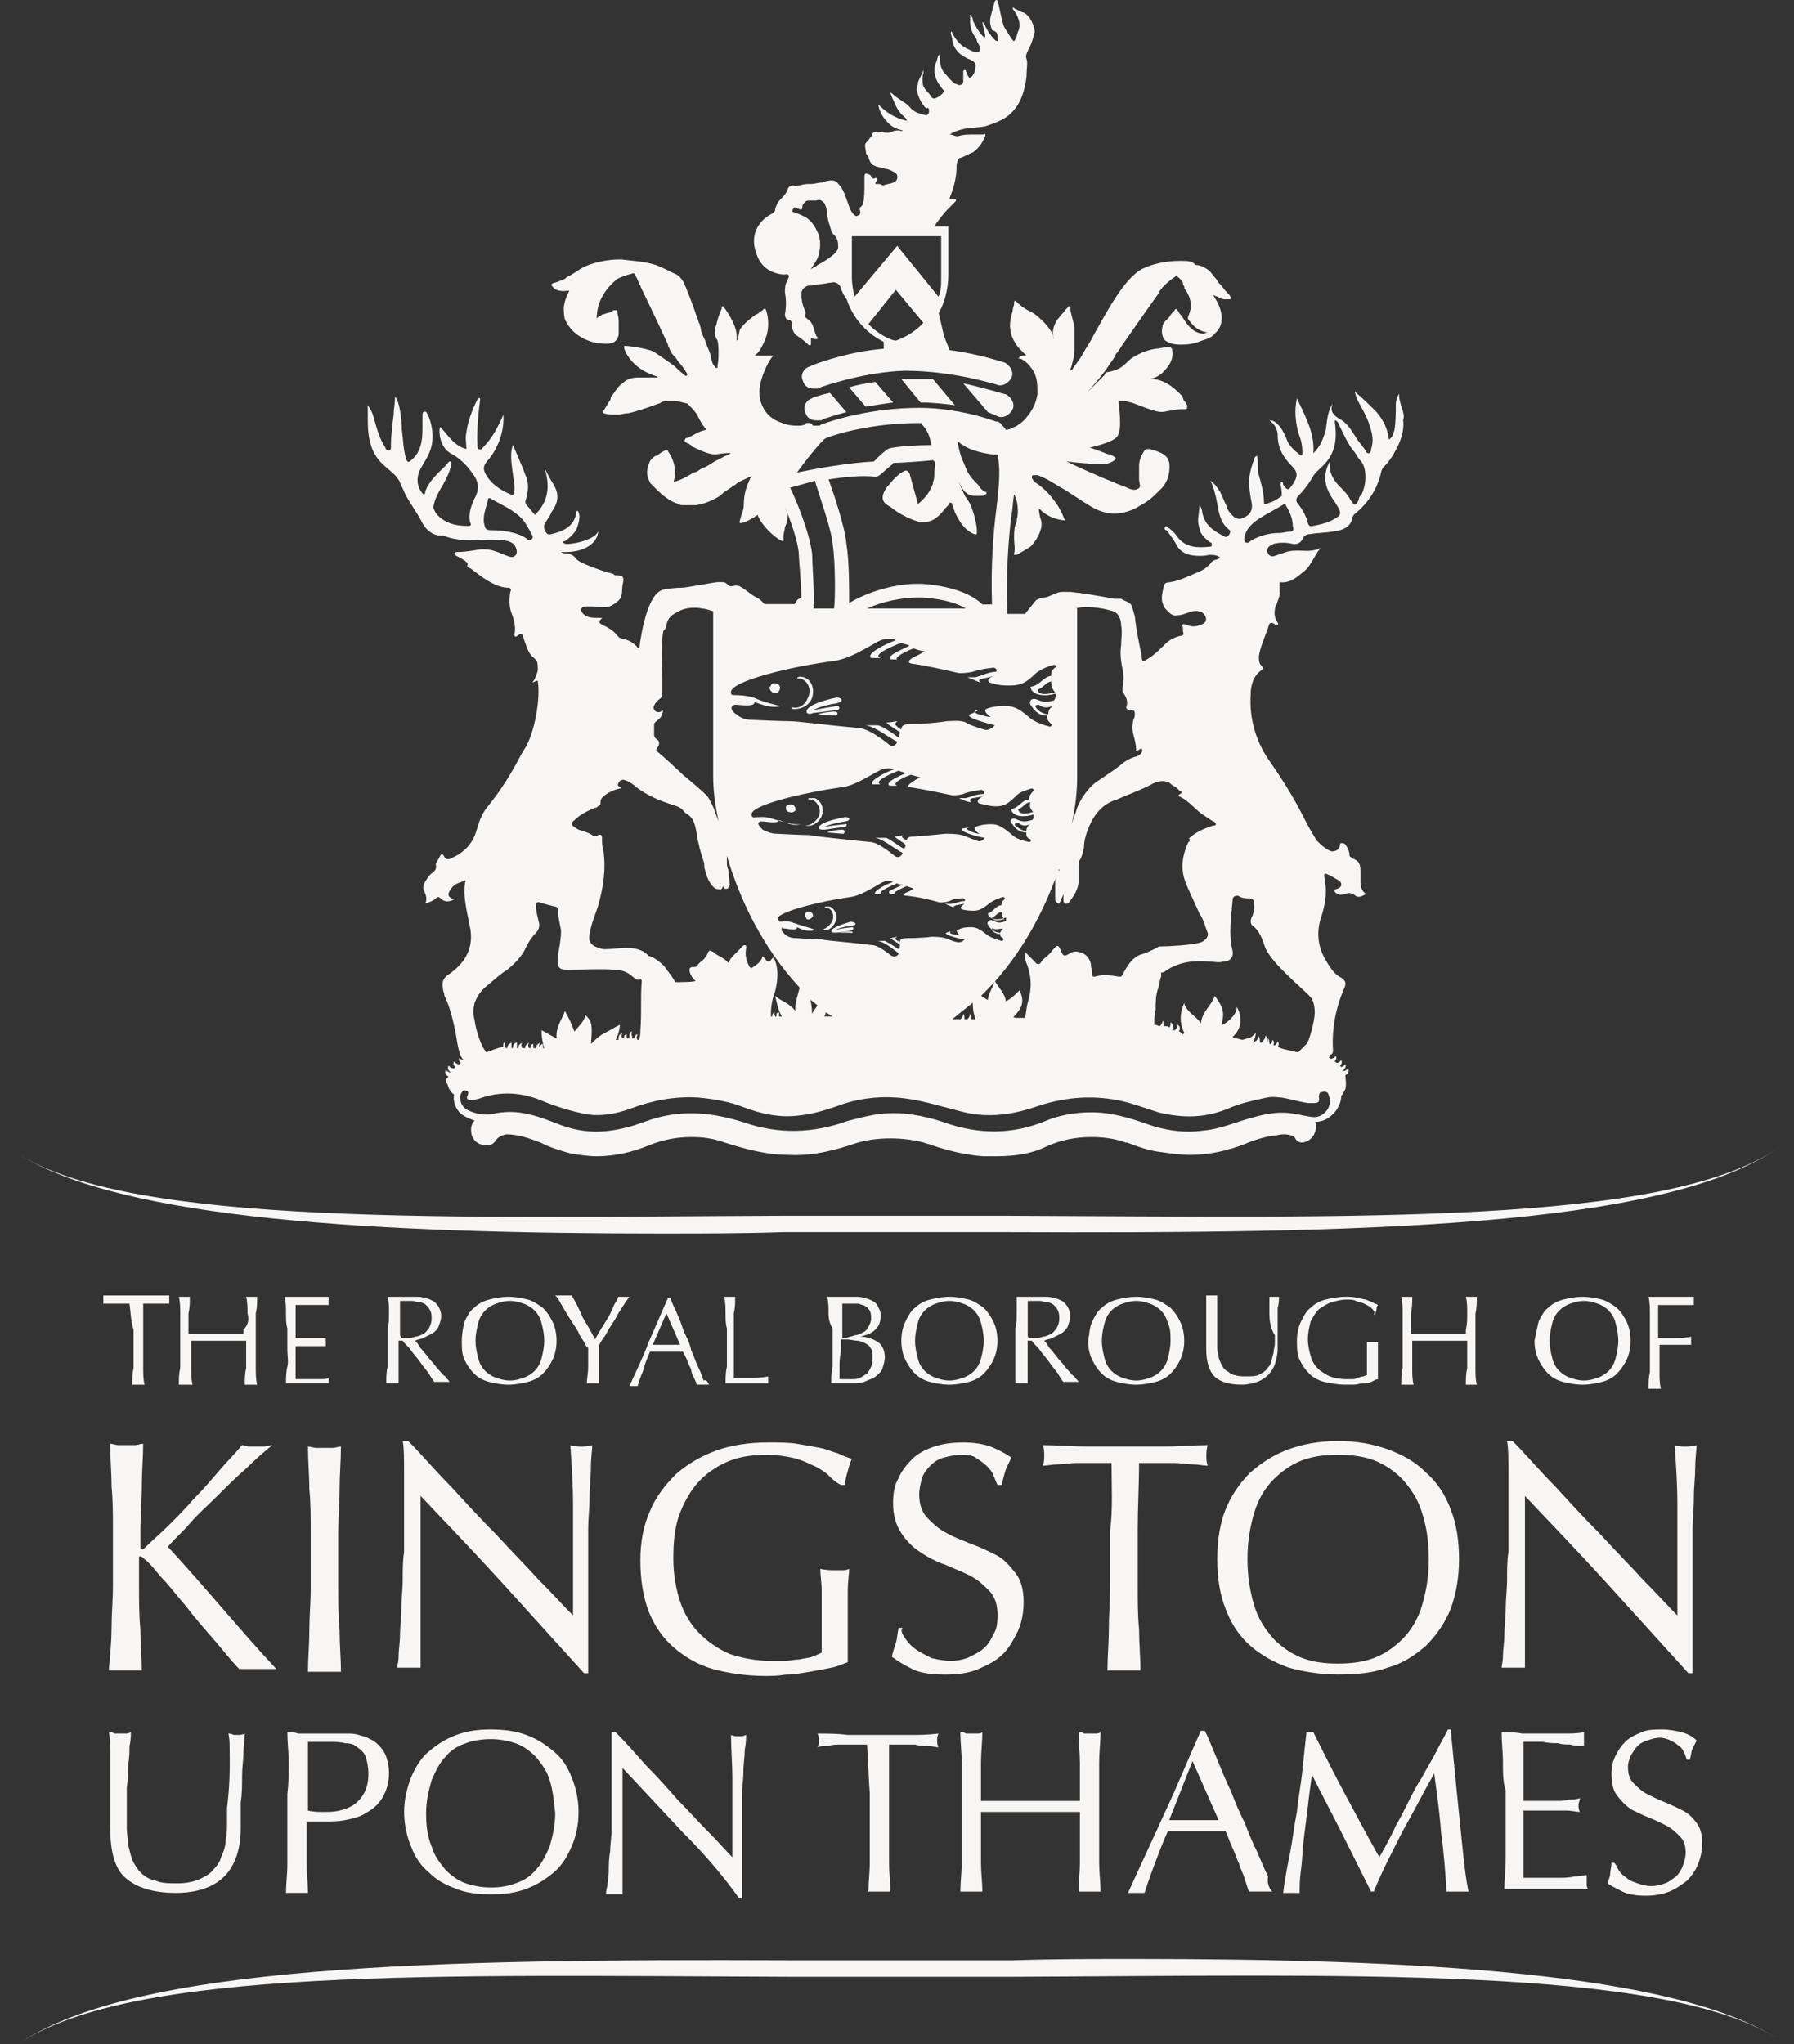 <svg fill="none" height="90" viewBox="0 0 79 90" width="79" xmlns="http://www.w3.org/2000/svg" xmlns:xlink="http://www.w3.org/1999/xlink"><rect x="0" y="0" width="79" height="90" fill="#333333" stroke="none"/><clipPath id="a"><path d="m0 0h79v90h-79z"/></clipPath><g clip-path="url(#a)"><path d="m5.698 57.399c-.121 0-.181 0-.302 0s-.181 0-.302 0-.181 0-.302 0-.181 0-.242 0c0-.06 0-.121 0-.181 0-.06 0-.121 0-.181h.726.726.726.726v.181.181c-.06 0-.181 0-.242 0-.121 0-.181 0-.302 0s-.181 0-.302 0-.181 0-.302 0v1.149.968.726c0 .242 0 .484.06.726-.06 0-.181 0-.242 0-.121 0-.181 0-.302 0 0-.242 0-.484.06-.726 0-.242 0-.484 0-.726v-.968c-.121-.363-.121-.726-.181-1.149zm5.202.423c0-.242 0-.484-.06-.726h.121.121.121.121c0 .242 0 .484-.06.726v.726.968.726c0 .242 0 .484.06.726-.06 0-.181 0-.302 0-.121 0-.181 0-.242 0 0-.242 0-.484.06-.726 0-.242 0-.484 0-.726v-.484c-.181 0-.423 0-.605 0-.181 0-.363 0-.605 0-.181 0-.423 0-.605 0-.181 0-.363 0-.605 0v.484.726c0 .242 0 .484.06.726-.06 0-.181 0-.302 0s-.181 0-.302 0c0-.242 0-.484.06-.726 0-.242 0-.484 0-.726v-.968c0-.242 0-.484 0-.726 0-.242 0-.484-.06-.726h.121.121.121.121c0 .242 0 .484-.06.726v.726.181h.605.605.605.605v-.181c.242-.242.242-.484.181-.726zm1.694 0c0-.242 0-.484-.06-.726h.484.484.484.484v.181.181c-.121 0-.242 0-.302 0-.121 0-.181 0-.302 0-.121 0-.242 0-.363 0-.121 0-.302 0-.484 0v.363.363.423.302h.423.363.302.242v.181.181c-.121 0-.181 0-.363 0-.121 0-.242 0-.363 0s-.242 0-.363 0-.181 0-.242 0v.121.121.363.544.302h.363.423.363c.121 0 .242 0 .302-.06v.06.06.121c-.181 0-.302 0-.484 0h-.907c-.181 0-.363 0-.484 0 0-.242 0-.484.06-.726.06-.242 0-.484 0-.726v-.968c-.06-.181-.06-.423-.06-.665zm5.141 1.089h.181c.121 0 .242 0 .363-.06.121 0 .242-.06.363-.121.121-.06.181-.181.242-.242.06-.121.121-.242.121-.423 0-.121 0-.242-.06-.363s-.121-.181-.181-.242-.181-.121-.302-.121-.181-.06-.302-.06c-.121 0-.242 0-.302 0-.06 0-.181 0-.242 0v.605.605.302c.06.121.06.121.121.121zm-.605-1.089c0-.242 0-.484-.06-.726h.302.302.302.302c.181 0 .302 0 .423.06.121 0 .242.06.363.121.121.06.181.181.242.242.06.121.121.242.121.423 0 .181-.06.302-.121.484-.06.121-.181.242-.302.302-.121.06-.242.121-.363.181-.121.06-.242.06-.363.121.06.06.121.121.181.242s.181.181.242.302c.121.121.181.242.302.363.121.121.181.242.302.363.121.121.181.242.302.302.06.121.181.181.181.242-.06 0-.121 0-.181 0h-.302c-.06 0-.121 0-.181 0-.06-.06-.121-.181-.242-.363-.121-.181-.242-.302-.363-.484-.121-.181-.302-.363-.423-.544-.121-.181-.302-.302-.363-.423h-.181v.423.726.726c-.06 0-.181 0-.242 0-.121 0-.181 0-.302 0 0-.242 0-.484.06-.726 0-.242 0-.484 0-.726v-.968c.06-.181.06-.423.06-.665zm6.714.423c-.06-.242-.181-.423-.302-.544-.121-.121-.302-.242-.484-.302-.181-.06-.363-.121-.605-.121-.242 0-.423.06-.605.121-.181.06-.363.181-.484.302-.121.121-.242.302-.302.544-.06.242-.121.484-.121.786 0 .302.06.544.121.786.06.242.181.423.302.544.121.121.302.242.484.302.181.06.363.121.605.121.242 0 .423-.06.605-.121.181-.06.363-.181.484-.302.121-.121.242-.302.302-.544.06-.242.121-.484.121-.786 0-.302-.06-.544-.121-.786zm-3.387-.06c.121-.242.242-.484.423-.605.181-.181.423-.302.665-.363.242-.06.544-.121.847-.121.302 0 .605.06.847.121.242.06.484.242.665.363.181.181.302.363.423.605.121.242.181.544.181.847 0 .302-.06.605-.181.847-.121.242-.242.423-.423.605-.181.181-.423.302-.665.363-.242.06-.544.121-.847.121-.302 0-.605-.06-.847-.121-.242-.06-.484-.181-.665-.363-.181-.181-.302-.363-.423-.605-.121-.242-.121-.544-.121-.847 0-.302.06-.605.121-.847zm5.262.907c-.06-.121-.181-.242-.242-.423-.06-.121-.181-.302-.302-.484-.121-.181-.181-.302-.302-.484-.06-.121-.181-.302-.242-.423-.06-.121-.121-.181-.181-.242h.181.181.181.181c.181.302.363.665.484.968.181.302.363.605.544.968.06-.121.181-.302.242-.423.121-.181.181-.302.302-.484.121-.181.181-.363.242-.484.06-.181.181-.302.242-.484h.242.242c-.181.242-.363.544-.484.726-.121.242-.242.423-.363.605-.121.181-.181.363-.302.484-.06.121-.181.242-.181.363v.423.484.423.302c-.06 0-.181 0-.242 0-.121 0-.181 0-.302 0 0-.181.06-.423.06-.726 0-.302 0-.544 0-.847-.06 0-.121-.121-.181-.242zm3.024.121h.302.302.302.302l-.605-1.391zm2.48 1.754c-.06 0-.121 0-.121 0h-.302c-.06 0-.121 0-.121 0 0-.06-.06-.181-.121-.302-.06-.121-.121-.242-.121-.363-.06-.121-.121-.242-.181-.423-.06-.121-.121-.242-.181-.363-.121 0-.242 0-.363 0s-.242 0-.363 0-.242 0-.363 0-.242 0-.363 0c-.121.302-.242.544-.302.847-.121.242-.181.484-.242.665-.06 0-.121 0-.181 0s-.121 0-.181 0c.302-.665.605-1.27.847-1.935.302-.665.544-1.27.847-1.935h.121c.06.242.181.423.302.726.121.242.181.484.302.786.121.242.242.484.302.786.121.242.181.484.302.726.121.242.181.423.242.605.121-.06.181.06.242.181zm.726-3.145c0-.242 0-.484-.06-.726h.121.121.121.121c0 .242 0 .484-.06.726v.726 1.21.907h.726c.242 0 .484 0 .786-.06v.181.121c-.181 0-.363 0-.484 0h-.907c-.181 0-.363 0-.484 0 0-.242 0-.484.06-.726 0-.242 0-.484 0-.726v-.968c-.06-.181-.06-.423-.06-.665zm5.02 2.359v.544h.242.302c.121 0 .242 0 .363-.06.121-.06.181-.121.302-.181.06-.06.121-.181.181-.302.06-.121.06-.242.06-.423 0-.181 0-.302-.06-.363-.06-.121-.121-.181-.242-.242-.121-.06-.242-.121-.363-.121-.121 0-.302-.06-.484-.06h-.242v.544c-.06.302-.06.484-.06.665zm.665-1.391c.121 0 .242-.06.363-.121.121-.06.181-.121.242-.242s.121-.242.121-.363 0-.242-.06-.363c-.06-.06-.121-.181-.181-.181-.06-.06-.181-.06-.302-.121-.121 0-.242 0-.302 0-.121 0-.181 0-.242 0s-.121 0-.181 0v.544.544.423h.181c.121-.06.242-.06.363-.121zm-1.149-.968c0-.242 0-.484-.06-.726h.302.302.302.302c.181 0 .302 0 .423.06.121 0 .242.06.363.121.121.06.181.121.242.242.06.121.121.242.121.363 0 .302-.06.484-.242.665-.181.181-.423.242-.665.302.302 0 .605.121.786.242.181.121.302.363.302.665 0 .181-.06.363-.121.544-.06.121-.181.242-.363.363-.121.06-.302.121-.423.181-.181.06-.302.06-.484.06-.06 0-.181 0-.242 0-.06 0-.181 0-.242 0h-.242c-.06 0-.181 0-.242 0 0-.242 0-.484.06-.726 0-.242 0-.484 0-.726v-.968c-.121-.181-.181-.423-.181-.665zm6.714.423c-.06-.242-.181-.423-.302-.544s-.302-.242-.484-.302c-.181-.06-.363-.121-.605-.121-.242 0-.423.06-.605.121-.181.06-.363.181-.484.302-.121.121-.242.302-.302.544-.06.242-.121.484-.121.786 0 .302.06.544.121.786.06.242.181.423.302.544.121.121.302.242.484.302.181.06.363.121.605.121.242 0 .423-.06.605-.121.181-.06.363-.181.484-.302s.242-.302.302-.544c.06-.242.121-.484.121-.786 0-.302-.06-.544-.121-.786zm-3.327-.06c.121-.242.242-.484.423-.605.181-.181.423-.302.665-.363.242-.06.544-.121.847-.121s.605.06.847.121c.242.06.484.242.665.363.181.181.302.363.423.605.121.242.181.544.181.847 0 .302-.06.605-.181.847-.121.242-.242.423-.423.605-.181.181-.423.302-.665.363-.242.06-.544.121-.847.121s-.605-.06-.847-.121-.484-.181-.665-.363c-.181-.181-.302-.363-.423-.605-.121-.242-.181-.544-.181-.847 0-.302.06-.605.181-.847zm5.504.726h.181c.121 0 .242 0 .363-.06.121 0 .242-.06.363-.121.121-.06.181-.181.242-.242.06-.121.121-.242.121-.423 0-.121 0-.242-.06-.363s-.121-.181-.181-.242c-.06-.06-.181-.121-.302-.121-.121 0-.181-.06-.302-.06s-.242 0-.302 0-.181 0-.242 0v.605.605.302c0 .121.06.121.121.121zm-.605-1.089c0-.242 0-.484 0-.726h.302.302.302.302c.181 0 .302 0 .423.06.121 0 .242.06.363.121.121.06.181.181.242.242.06.121.121.242.121.423 0 .181-.06.302-.121.484-.06.121-.181.242-.302.302-.121.06-.242.121-.363.181-.121.06-.242.06-.363.121.06.06.121.121.181.242s.181.181.242.302c.121.121.181.242.302.363.121.121.181.242.302.363s.181.242.302.302c.06.121.181.181.181.242-.06 0-.121 0-.181 0h-.302c-.06 0-.121 0-.181 0-.06-.06-.121-.181-.242-.363-.121-.181-.242-.302-.363-.484-.121-.181-.302-.363-.423-.544-.121-.181-.302-.302-.363-.423h-.181v.423.726.726c-.06 0-.181 0-.242 0-.121 0-.181 0-.302 0 0-.242 0-.484 0-.726 0-.242 0-.484 0-.726v-.968c.06-.181.06-.423.06-.665zm6.653.423c-.06-.242-.181-.423-.302-.544s-.302-.242-.484-.302c-.181-.06-.363-.121-.605-.121-.242 0-.423.06-.605.121-.181.06-.363.181-.484.302-.121.121-.242.302-.302.544-.06.242-.121.484-.121.786 0 .302.06.544.121.786.06.242.181.423.302.544.121.121.302.242.484.302.181.06.363.121.605.121.242 0 .423-.06.605-.121.181-.06.363-.181.484-.302s.242-.302.302-.544c.06-.242.121-.484.121-.786 0-.302 0-.544-.121-.786zm-3.327-.06c.121-.242.242-.484.423-.605.181-.181.423-.302.665-.363.242-.06.544-.121.847-.121s.605.06.847.121c.242.06.484.242.665.363.181.181.302.363.423.605.121.242.181.544.181.847 0 .302-.06.605-.181.847-.121.242-.242.423-.423.605-.181.181-.423.302-.665.363-.242.06-.544.121-.847.121s-.605-.06-.847-.121-.484-.181-.665-.363c-.181-.181-.302-.363-.423-.605-.121-.242-.181-.544-.181-.847.06-.302.06-.605.181-.847zm7.802-.484c0-.302 0-.484 0-.605h.121.121.181c0 .121 0 .302-.06.484v.605.605.605c0 .242-.06.484-.121.665-.06.181-.181.363-.302.484-.121.121-.302.242-.484.302-.181.06-.423.121-.665.121-.544 0-.968-.121-1.21-.363-.242-.242-.363-.665-.363-1.21 0-.181 0-.302 0-.484 0-.121 0-.302 0-.423 0-.302 0-.605 0-.847 0-.242 0-.423 0-.605h.121.121.121.121v.302.423.544.605.363c0 .121 0 .242.06.423 0 .121.06.242.121.363.06.121.121.242.242.302s.181.181.363.181c.121.06.302.06.544.06.181 0 .363 0 .484-.06.121-.06.242-.121.363-.242.06-.121.181-.181.181-.302.06-.121.06-.242.121-.423 0-.121.06-.302.06-.423 0-.121 0-.242 0-.363-.242-.363-.242-.786-.242-1.089zm4.476-.121c-.06-.06-.181-.121-.302-.181s-.242-.06-.363-.121-.242-.06-.423-.06c-.242 0-.423.06-.665.121-.181.06-.363.181-.544.302-.121.121-.242.302-.363.544-.06.242-.121.484-.121.786 0 .242.06.544.121.726.06.242.181.423.302.544.121.121.302.242.544.363.181.06.423.121.726.121h.242c.06 0 .181 0 .242-.06.06 0 .181-.06.242-.06s.121-.06.181-.06c0-.121 0-.242 0-.363 0-.121 0-.242 0-.363 0-.121 0-.242 0-.363 0-.121 0-.242 0-.363h.242.121.121v.423.726.242.242c-.06 0-.181.06-.302.121-.121.06-.242.06-.363.06s-.242.06-.423.06c-.121 0-.242 0-.363 0-.302 0-.605-.06-.907-.121-.242-.06-.484-.181-.665-.363-.181-.181-.302-.363-.423-.605-.121-.242-.121-.544-.121-.847 0-.302.06-.605.181-.847.121-.242.242-.484.423-.605.181-.181.423-.302.665-.363.242-.06.544-.121.907-.121.181 0 .363 0 .484.06.121 0 .302.06.363.06.121.06.181.06.302.121.06.06.181.06.242.121-.06.06-.06.121-.06.181s-.06.181-.06.242h-.06c.06-.121 0-.181-.121-.302zm4.234.242c0-.242 0-.484-.06-.726h.121.121.121.121c0 .242 0 .484-.06.726v.726.968.726c0 .242 0 .484.06.726-.06 0-.181 0-.242 0-.121 0-.181 0-.242 0 0-.242 0-.484.06-.726 0-.242 0-.484 0-.726v-.484c-.181 0-.363 0-.605 0-.181 0-.363 0-.605 0-.181 0-.423 0-.605 0-.181 0-.363 0-.605 0v.484.726c0 .242 0 .484.06.726-.06 0-.181 0-.242 0-.121 0-.181 0-.302 0 0-.242 0-.484.06-.726 0-.242 0-.484 0-.726v-.968c0-.242 0-.484 0-.726 0-.242 0-.484-.06-.726h.121.121.121.121c0 .242 0 .484-.06.726v.726.181h.605.605.605.605v-.181c.06-.242.06-.484.06-.726zm6.532.423c-.06-.242-.181-.423-.302-.544-.121-.121-.302-.242-.484-.302-.181-.06-.363-.121-.605-.121-.242 0-.423.06-.605.121-.181.06-.363.181-.484.302s-.242.302-.302.544c-.06.242-.121.484-.121.786 0 .302.06.544.121.786.06.242.181.423.302.544s.302.242.484.302c.181.06.363.121.605.121.242 0 .423-.06.605-.121.181-.06.363-.181.484-.302.121-.121.242-.302.302-.544.06-.242.121-.484.121-.786 0-.302-.06-.544-.121-.786zm-3.387-.06c.121-.242.242-.484.423-.605.181-.181.423-.302.665-.363.242-.06.544-.121.847-.121.302 0 .605.06.847.121.242.06.484.242.665.363.181.181.302.363.423.605.121.242.181.544.181.847 0 .302-.06.605-.181.847-.121.242-.242.423-.423.605-.181.181-.423.302-.665.363s-.544.121-.847.121c-.302 0-.605-.06-.847-.121-.242-.06-.484-.181-.665-.363-.181-.181-.302-.363-.423-.605-.121-.242-.181-.544-.181-.847.06-.302.121-.605.181-.847zm4.899-.363c0-.242 0-.484-.06-.726h.484.484.484.544v.181.181c-.121 0-.242 0-.363 0-.121 0-.302 0-.423 0-.121 0-.302 0-.423 0-.121 0-.242 0-.363 0v.363.363.363.363h.726c.242 0 .484 0 .726-.06v.181.181c-.121 0-.181 0-.302 0-.121 0-.242 0-.363 0-.121 0-.242 0-.363 0h-.363v.484.726c0 .242 0 .484.06.726-.06 0-.181 0-.302 0s-.181 0-.242 0c0-.242 0-.484.06-.726 0-.242 0-.484 0-.726v-.968c0-.423 0-.665 0-.907zm-43.427-3.508c-12.581 0-23.831-.605-28.427-3.508 5.081 3.206 19.113 2.782 33.689 2.722h9.859c15.423.06 28.911.423 33.931-2.964-5.141 3.508-18.448 3.75-33.931 3.689-3.266 0-6.593 0-9.859 0-1.754.06-3.508.06-5.262.06zm20.625 31.936c12.581 0 23.831.605 28.427 3.508-5.081-3.206-19.113-2.782-33.69-2.722-3.266 0-6.653 0-9.859 0-15.423-.06-28.911-.423-33.931 2.964 5.141-3.508 18.448-3.75 33.931-3.689h9.859c1.815-.06 3.569-.06 5.262-.06zm-44.939-14.577c0-.605.06-1.21.06-1.875v-2.48c0-.605 0-1.27-.06-1.875 0-.605-.06-1.21-.06-1.875.121 0 .242.06.363.06h.363.363c.121 0 .242-.06.363-.06 0 .605-.06 1.27-.06 1.875 0 .605-.06 1.21-.06 1.875v.786c0 .06 0 .121.06.121.06 0 .121-.06.181-.121.302-.302.665-.605 1.028-.968.363-.363.726-.726 1.089-1.149.363-.363.726-.786 1.089-1.21.363-.423.726-.786 1.028-1.149.121 0 .181.06.302.06h.302.363c.121 0 .242-.06.363-.06-.363.302-.726.605-1.149 1.028-.423.363-.847.786-1.27 1.21-.423.423-.847.786-1.21 1.21s-.726.726-.968 1.028c.786.847 1.573 1.754 2.359 2.661.786.907 1.573 1.815 2.419 2.722-.121 0-.302 0-.423 0h-.847c-.121 0-.242 0-.363 0-.363-.363-.726-.847-1.149-1.331-.423-.484-.847-.968-1.21-1.452-.423-.484-.726-.907-1.089-1.27-.302-.363-.544-.665-.726-.786-.06-.06-.121-.121-.181-.121s-.06 0-.06.06v1.27c0 .605 0 1.27.06 1.875 0 .605.06 1.21.06 1.815-.242 0-.423 0-.726 0-.242 0-.484 0-.726 0 .06-.665.121-1.27.121-1.875zm8.71-6.109c0-.605-.06-1.21-.06-1.875.121 0 .242.06.363.06h.363.363c.121 0 .242-.06.363-.06 0 .605-.06 1.27-.06 1.875s-.06 1.21-.06 1.875v2.48c0 .605 0 1.27.06 1.875 0 .605.06 1.21.06 1.815-.242 0-.423 0-.726 0-.242 0-.484 0-.726 0 0-.605.06-1.21.06-1.815 0-.605.06-1.21.06-1.875v-2.48c0-.665 0-1.27-.06-1.875zm8.589 4.234c-1.21-1.331-2.48-2.661-3.689-3.932v1.089 1.815.726.907.968.907.726.423c-.181 0-.302 0-.484 0-.181 0-.363 0-.544 0 0-.121.06-.242.06-.544 0-.242.06-.544.06-.907s.06-.726.06-1.149.06-.847.06-1.27c0-.423 0-.847.06-1.21 0-.423 0-.786 0-1.089 0-.907 0-1.694 0-2.359s0-1.149-.06-1.452h.242c.605.605 1.21 1.331 1.875 1.996.665.726 1.331 1.452 1.996 2.117.665.726 1.27 1.331 1.875 1.996.605.605 1.089 1.149 1.512 1.573v-1.935c0-1.028 0-1.996 0-2.903 0-.968-.06-1.815-.121-2.661.181.06.363.06.484.06s.242 0 .484-.06c0 .181-.06.544-.06.968s-.06.847-.06 1.331-.06.968-.06 1.391v1.089.847 1.028 1.089 1.028.786.484h-.181c-1.149-1.27-2.298-2.54-3.508-3.871zm14.214-4.899c-.242-.181-.423-.302-.726-.423-.242-.121-.544-.242-.847-.302s-.665-.121-1.028-.121c-.605 0-1.149.06-1.633.242-.484.181-.968.484-1.331.847s-.665.847-.907 1.452c-.242.605-.302 1.27-.302 2.057 0 .665.121 1.331.302 1.875.181.544.484 1.028.847 1.391s.786.665 1.331.907c.544.181 1.149.302 1.815.302h.605c.242 0 .423-.06.665-.06.181-.06.423-.06.544-.121.181-.06.302-.121.423-.181 0-.302 0-.544 0-.847s0-.605 0-.847c0-.302 0-.665 0-1.028s-.06-.665-.06-.968c.242.06.484.06.665.06h.302c.121 0 .181 0 .302-.06 0 .242-.06.544-.06 1.028v1.875.605.605c-.181.06-.423.181-.726.242-.302.06-.605.121-.968.181-.363.06-.665.121-1.028.121-.363.06-.665.06-.907.06-.847 0-1.633-.121-2.298-.302-.665-.181-1.27-.544-1.754-.968-.484-.423-.847-.968-1.089-1.573-.242-.665-.363-1.391-.363-2.238 0-.786.121-1.512.423-2.177.242-.605.665-1.149 1.149-1.633.484-.423 1.089-.786 1.754-1.028.665-.242 1.452-.363 2.298-.363.484 0 .907 0 1.27.06.363.06.726.121 1.028.181s.544.181.786.242c.242.121.423.181.605.242-.06.121-.121.302-.181.544-.06.181-.121.423-.121.605h-.181c-.242-.121-.423-.302-.605-.484zm3.448 7.258c.121.181.302.363.484.484.181.121.423.242.665.363.242.06.544.121.847.121.302 0 .605-.06.847-.181.242-.121.484-.242.665-.423.181-.181.302-.423.423-.665.121-.242.121-.544.121-.786 0-.423-.121-.786-.363-1.028-.242-.242-.484-.484-.847-.665-.363-.181-.665-.302-1.089-.484-.363-.121-.726-.302-1.089-.544-.363-.242-.605-.484-.847-.847-.242-.363-.363-.786-.363-1.331 0-.423.06-.786.242-1.089.121-.302.363-.605.605-.847.242-.242.605-.423.968-.544.363-.121.786-.181 1.27-.181s.847.06 1.21.181c.302.121.665.302.907.484-.06.181-.181.363-.242.544-.06.181-.121.423-.181.665h-.181c-.06-.121-.121-.302-.181-.423-.06-.181-.181-.302-.302-.423-.121-.121-.302-.242-.484-.363-.181-.121-.423-.121-.665-.121-.242 0-.484.06-.726.121-.242.06-.423.181-.605.363-.181.181-.302.363-.363.544-.06.242-.121.484-.121.726 0 .423.121.786.363 1.028.242.242.484.484.847.665.302.181.665.302 1.089.484.363.121.726.302 1.089.484.363.181.605.484.847.786s.363.726.363 1.27c0 .423-.06.847-.242 1.27-.181.363-.363.726-.665 1.028-.302.302-.665.484-1.089.665-.423.181-.907.242-1.452.242-.605 0-1.089-.06-1.452-.242-.363-.181-.665-.363-.907-.544.06-.242.121-.423.181-.605s.06-.423.121-.665h.181c-.121.121 0 .302.121.484zm9.073-7.742c-.242 0-.484 0-.786 0-.242 0-.544 0-.786 0s-.544.06-.786.06-.484.06-.665.06c.06-.181.06-.302.06-.484 0-.121 0-.242-.06-.423.605 0 1.27.06 1.815.06h1.815 1.815c.605 0 1.21-.06 1.815-.06-.06.181-.06.363-.06.484s0 .242.06.423c-.181 0-.423-.06-.665-.06-.242 0-.544-.06-.786-.06-.242 0-.544 0-.786 0-.242 0-.544 0-.786 0 0 .968-.06 1.935-.06 2.964v2.48c0 .605 0 1.27.06 1.875 0 .605.06 1.21.06 1.815-.242 0-.423 0-.726 0-.242 0-.484 0-.726 0 0-.605.06-1.21.06-1.815 0-.605.06-1.21.06-1.875v-2.48c.121-.968.06-1.935.06-2.964zm13.669 2.177c-.181-.605-.484-1.028-.847-1.452-.363-.363-.786-.665-1.27-.847-.484-.181-1.028-.242-1.573-.242-.544 0-1.089.06-1.573.242-.484.181-.907.484-1.27.847s-.665.847-.847 1.452c-.181.605-.302 1.27-.302 2.057s.121 1.452.302 2.056c.181.605.484 1.028.847 1.452.363.363.786.665 1.27.847.484.181.968.242 1.573.242.544 0 1.089-.06 1.573-.242.484-.181.907-.484 1.27-.847.363-.363.665-.847.847-1.452.181-.605.302-1.27.302-2.056 0-.847-.121-1.512-.302-2.057zm-8.649-.121c.242-.605.605-1.149 1.089-1.633.484-.423 1.028-.786 1.694-1.028.665-.242 1.391-.363 2.177-.363s1.512.121 2.177.363c.665.242 1.21.544 1.694 1.028.484.423.847.968 1.089 1.633.242.605.363 1.331.363 2.177 0 .786-.121 1.512-.363 2.177-.242.605-.605 1.149-1.089 1.633-.484.423-1.028.786-1.694.968-.665.242-1.391.302-2.177.302s-1.512-.121-2.177-.302c-.665-.242-1.21-.544-1.694-.968-.484-.423-.847-.968-1.089-1.633-.242-.605-.363-1.331-.363-2.177s.121-1.573.363-2.177zm16.875 3.327c-1.21-1.331-2.48-2.661-3.689-3.932v1.089 1.815.726.907.968.907.726.423c-.181 0-.302 0-.484 0-.181 0-.363 0-.544 0 0-.121.06-.242.06-.544 0-.242.06-.544.06-.907s.06-.726.06-1.149.06-.847.06-1.27c0-.423 0-.847.06-1.21 0-.423 0-.786 0-1.089 0-.907 0-1.694 0-2.359s0-1.149-.06-1.452h.242c.605.605 1.21 1.331 1.875 1.996.665.726 1.331 1.452 1.996 2.117.665.726 1.27 1.331 1.875 1.996.605.605 1.089 1.149 1.512 1.573v-1.935c0-1.028 0-1.996 0-2.903 0-.968-.06-1.815-.121-2.661.181.06.363.06.484.06.121 0 .242 0 .484-.06 0 .181-.06.544-.06.968s-.06.847-.06 1.331-.06.968-.06 1.391v1.089.847 1.028 1.089 1.028.786.484h-.181c-1.149-1.27-2.298-2.54-3.508-3.871zm-60.726 7.621c0-.544 0-.907-.06-1.089.06 0 .121 0 .242.06h.181c.06 0 .181 0 .302-.06 0 .242-.06.544-.06.847s-.06.665-.06 1.028 0 .786-.06 1.149v1.149c0 .484-.06.847-.181 1.21-.121.363-.302.665-.544.907-.242.242-.544.423-.907.544s-.786.181-1.21.181c-1.028 0-1.754-.242-2.238-.665-.484-.423-.665-1.21-.665-2.177 0-.302 0-.605 0-.847 0-.242 0-.484 0-.786 0-.544 0-1.089 0-1.512s0-.786-.06-1.089c.06 0 .181 0 .242.06h.242.242c.06 0 .121 0 .242-.06 0 .121 0 .363-.06.605 0 .242 0 .484-.06.847 0 .302 0 .605-.06.968v1.089.726c0 .242.06.484.06.726.06.242.121.484.181.665.121.242.242.423.363.544.181.181.363.302.665.363.242.121.605.121.968.121.363 0 .665-.06.968-.181.242-.121.484-.242.605-.423.181-.181.302-.363.363-.605.121-.242.181-.484.181-.726.06-.242.06-.484.06-.726s0-.484 0-.665c.121-.968.121-1.694.121-2.178zm4.173 2.359c.181 0 .423 0 .665-.06.242-.06.423-.121.605-.242.181-.121.363-.302.484-.544.121-.242.181-.484.181-.847 0-.302-.06-.544-.121-.726-.06-.181-.181-.302-.363-.423-.121-.121-.302-.181-.544-.181-.181-.06-.423-.06-.726-.06h-.907v3.024c.242.06.484.06.726.06zm-1.573-2.177c0-.423-.06-.847-.06-1.331.181 0 .302 0 .484.06h.484.302.363.363.302.363c.121 0 .302 0 .484.06.181.06.302.06.484.181.181.06.302.181.423.302.121.121.242.302.302.484.06.181.121.423.121.726 0 .423-.121.786-.302 1.089-.181.302-.423.484-.726.665s-.605.242-.907.302c-.302.06-.605.06-.847.06-.181 0-.302 0-.423 0s-.242 0-.423 0v.544 1.331c0 .423.06.847.06 1.27-.181 0-.302 0-.484 0-.181 0-.363 0-.484 0 0-.423.06-.847.06-1.27s0-.847 0-1.331v-1.754c.06-.484.06-.907.06-1.391zm11.492.786c-.121-.423-.363-.726-.605-1.028-.242-.242-.544-.484-.907-.605-.363-.121-.726-.181-1.089-.181s-.786.06-1.089.181c-.363.121-.665.302-.907.605-.242.242-.423.605-.605 1.028-.121.423-.242.907-.242 1.452s.06 1.028.242 1.452c.121.423.363.726.605 1.028.242.242.544.484.907.605.363.121.726.181 1.089.181.423 0 .786-.06 1.089-.181.363-.121.665-.302.907-.605.242-.242.423-.605.605-1.028.121-.423.242-.907.242-1.452-.06-.605-.121-1.089-.242-1.452zm-6.109-.121c.181-.423.423-.847.786-1.149s.726-.544 1.21-.726c.484-.181.968-.242 1.512-.242.544 0 1.089.06 1.573.242.484.181.847.423 1.21.726s.605.665.786 1.149c.181.423.302.968.302 1.512 0 .605-.121 1.089-.302 1.512-.181.423-.423.847-.786 1.149s-.726.544-1.21.726c-.484.181-.968.242-1.573.242-.544 0-1.089-.06-1.512-.242-.484-.181-.847-.363-1.21-.726-.363-.302-.605-.665-.786-1.149-.181-.423-.302-.968-.302-1.512 0-.544.121-1.028.302-1.512zm11.976 2.419c-.907-.968-1.754-1.875-2.661-2.843v.786 1.331.544.665.726.665.544.302c-.121 0-.242 0-.363 0s-.242 0-.363 0c0-.06 0-.181.06-.363 0-.181.06-.423.06-.665 0-.242 0-.544.06-.847 0-.302.06-.605.06-.907s0-.605 0-.847c0-.302 0-.544 0-.786 0-.665 0-1.21 0-1.694s0-.847 0-1.028h.181c.423.423.847.907 1.331 1.452.484.484.968 1.028 1.391 1.512.484.484.907.968 1.331 1.391s.786.847 1.089 1.149v-1.391c0-.726 0-1.391 0-2.057s-.06-1.331-.06-1.935c.121.06.242.06.363.06.06 0 .181 0 .302-.06 0 .121 0 .363-.06.665 0 .302-.06.605-.06.968s-.06.665-.06.968v.786.605.726.786.726.605.363h-.121c-.786-1.089-1.573-1.996-2.48-2.903zm8.105-3.871c-.181 0-.363 0-.544 0-.181 0-.363 0-.605 0-.181 0-.363 0-.544.06-.181 0-.363 0-.484.06.06-.121.06-.242.06-.302 0-.06 0-.181-.06-.302.423 0 .907 0 1.331.06h1.331 1.331c.423 0 .847 0 1.331-.06-.06.121-.06.242-.06.302 0 .06 0 .181.06.302-.121 0-.302-.06-.484-.06-.181 0-.363 0-.544-.06-.181 0-.363 0-.605 0-.181 0-.363 0-.544 0v2.117 1.754 1.331c0 .423.06.847.06 1.27-.181 0-.302 0-.484 0-.181 0-.363 0-.484 0 0-.423.06-.847.06-1.27s0-.847 0-1.331v-1.754c-.06-.665-.06-1.391-.121-2.117zm9.375.786c0-.423-.06-.847-.06-1.331.06 0 .181 0 .242.06h.242.242c.06 0 .181 0 .242-.06 0 .423-.06.907-.06 1.331v1.331 1.754 1.331c0 .423.06.847.06 1.27-.181 0-.302 0-.484 0-.181 0-.363 0-.484 0 0-.423.06-.847.06-1.27s0-.847 0-1.331v-.907c-.363 0-.726 0-1.089 0s-.726 0-1.089 0-.726 0-1.089 0-.726 0-1.089 0v.907 1.331c0 .423.06.847.06 1.27-.181 0-.302 0-.484 0-.181 0-.363 0-.484 0 0-.423.06-.847.06-1.27s0-.847 0-1.331v-1.754c0-.423 0-.907 0-1.331s-.06-.847-.06-1.331c.06 0 .181 0 .242.06h.242.242c.06 0 .181 0 .242-.06 0 .423-.06.907-.06 1.331v1.331.363h1.089 1.089 1.089 1.089v-.363c0-.423 0-.847 0-1.331zm3.932 2.54h.544.544.544.544l-1.149-2.601zm4.536 3.145c-.121 0-.181 0-.242 0h-.544c-.06 0-.181 0-.242 0-.06-.181-.121-.363-.181-.544-.06-.242-.181-.423-.242-.665-.121-.242-.181-.484-.302-.726-.121-.242-.181-.484-.302-.726-.242 0-.423 0-.665 0s-.423 0-.665 0c-.181 0-.423 0-.605 0-.181 0-.423 0-.605 0-.242.544-.423 1.028-.605 1.512-.181.484-.302.847-.423 1.21-.121 0-.242 0-.363 0-.121 0-.242 0-.363 0 .544-1.21 1.089-2.359 1.633-3.569.544-1.149 1.028-2.359 1.573-3.568h.181c.181.363.363.847.544 1.27.181.423.363.907.605 1.391.181.484.363.907.605 1.391.181.484.363.907.544 1.27.181.423.302.726.484 1.089-.06.302.06.544.181.665zm3.206-4.294c.484.907.968 1.815 1.512 2.782.06-.121.181-.302.302-.544.121-.242.302-.544.423-.847.181-.302.363-.665.544-1.028.181-.363.363-.726.605-1.089.181-.363.423-.726.605-1.089.181-.363.363-.665.544-1.028h.121c.06.665.121 1.27.181 1.875.06.605.121 1.21.181 1.815s.121 1.149.181 1.754c.06.544.121 1.149.242 1.694-.06 0-.181 0-.242 0h-.484c-.06 0-.181 0-.242 0-.06-.907-.121-1.754-.242-2.601-.06-.847-.181-1.694-.302-2.601-.484.847-.907 1.694-1.391 2.54-.423.847-.907 1.754-1.27 2.661h-.121c-.423-.847-.847-1.694-1.27-2.54-.423-.847-.907-1.754-1.331-2.601-.06.423-.121.847-.181 1.391-.06.484-.121.968-.181 1.452s-.06.907-.121 1.331c-.06.423-.06.786-.06 1.028-.121 0-.242 0-.363 0-.121 0-.242 0-.363 0 .06-.544.181-1.149.302-1.754.121-.605.181-1.21.302-1.815.06-.605.181-1.21.242-1.815s.121-1.149.181-1.694h.302c.423.847.907 1.815 1.391 2.722zm6.956-1.391c0-.423-.06-.847-.06-1.331.302 0 .605 0 .907.06h.907.907c.302 0 .605 0 .907-.06v.302.302c-.242 0-.423 0-.605-.06-.181 0-.363 0-.544-.06-.181 0-.423 0-.665-.06-.242 0-.544 0-.847 0v.605.665.786.544h.786.665c.181 0 .363 0 .544-.06.181 0 .302 0 .484-.06 0 .121-.06.181-.06.302s0 .181.06.302c-.181 0-.363-.06-.605-.06-.242 0-.484 0-.726 0-.242 0-.484 0-.665 0s-.363 0-.484 0v.181.242 1.028.968.544h.726.786c.242 0 .484 0 .726-.06.242 0 .423-.06.544-.06v.181.181c0 .121 0 .181.06.242-.302 0-.605 0-.907 0h-1.875c-.302 0-.605 0-.907 0 0-.423.06-.847.06-1.27 0-.423 0-.847 0-1.331v-1.754c-.121-.302-.121-.786-.121-1.21zm5.081 4.718c.06.121.181.242.363.363.121.121.302.181.484.242.181.06.363.121.605.121.242 0 .423-.06.605-.121.181-.06.302-.181.484-.302.121-.121.242-.302.302-.484.06-.181.121-.363.121-.544 0-.302-.06-.544-.242-.726-.181-.181-.363-.363-.605-.484-.242-.121-.484-.242-.786-.363-.302-.121-.544-.242-.786-.363-.242-.181-.423-.363-.605-.605-.181-.242-.242-.544-.242-.968 0-.302.06-.544.181-.786.121-.242.242-.423.423-.605.181-.181.423-.302.726-.423.242-.121.605-.121.907-.121s.605.06.847.121c.242.06.484.181.665.363-.06.121-.121.242-.181.363-.06.121-.06.302-.121.484h-.121c-.06-.121-.06-.181-.121-.302-.06-.121-.121-.242-.242-.302-.121-.121-.242-.181-.363-.242-.121-.06-.302-.121-.484-.121-.181 0-.363.06-.544.121-.181.06-.302.121-.423.242s-.181.242-.302.423c-.06.181-.121.302-.121.484 0 .302.06.544.242.726.181.181.363.363.605.484.242.121.484.242.786.363.302.121.544.242.786.363.242.121.423.302.605.544s.242.544.242.907c0 .302-.06.605-.181.907-.121.302-.302.544-.484.726-.242.181-.484.363-.786.484-.302.121-.665.181-1.028.181-.423 0-.786-.06-1.028-.181-.242-.121-.484-.242-.665-.363.06-.181.121-.302.121-.423s.06-.302.06-.484h.121c.06.06.121.181.181.302zm-35.383-64.839c-.06 0-.06 0-.121.06-.242.06-.423.363-.302.605.06.242.242.363.484.363h.181c.06 0 .06 0 .121-.06.242-.06.544-.181 1.028-.302l-.726-.847c-.302.06-.484.121-.665.181zm1.512-.423.726.847c.363-.06.786-.121 1.21-.181l-.786-.907c-.363.06-.786.121-1.149.242zm2.54-.363c-.06 0-.181 0-.242 0l.847 1.028c.544 0 1.028.06 1.512.121l-.968-1.149c-.423 0-.786 0-1.149 0zm3.992 1.633c.242.121.544-.06.665-.302.121-.242-.06-.544-.302-.665-.06 0-.786-.242-1.875-.484l1.089 1.27c.302.121.423.181.423.181zm16.028 3.448c-.06.06-.121.121-.121.242-.181.302-.181.242-.363 0-.121-.242-.302-.423-.484-.605-.302-.302-.484-.665-.423-1.089-.181.302-.242.605-.181.968.06.302.242.605.423.847.302.484.302.544-.181.786-.242.121-.544.181-.847.242-.121 0-.121 0-.181-.121-.06-.302-.242-.605-.423-.847-.121-.121-.121-.242 0-.363.242-.242.423-.484.605-.786.121-.242.302-.363.484-.544.484-.484.605-1.028.544-1.694 0-.121-.06-.302 0-.302.06 0 .181.181.181.242.181.363.363.786.605 1.089.121.121.181.302.302.423.302.302.302 1.028.06 1.512zm-3.145 1.633c-.181 0-.302.06-.484.06-.423 0-.907.121-1.27.363-.06.06-.181.121-.242 0-.06-.06 0-.181 0-.242.121-.423.484-.665.786-.847.302-.181.544-.302.847-.484.06-.06.181-.06.181 0 .181.302.302.605.302.907.06.181 0 .242-.121.242zm-1.754 16.149c.121 0 .121.06.181.181 0 .242 0 .423-.121.665-.06.121-.06.302.06.363.302.242.423.605.544.968.302.726 1.754 1.875 1.996 2.177.121.121.181.423.181.665 0 .363-.242 1.27-.363 1.391-.121.121-.242.242-.363.363-.121 0-.242-.06-.302-.06-.242-.06-.363-.06-.605-.181.06-.06.06-.181 0-.242 0 .06-.06.121-.121.181h-.06c0-.06.06-.181-.06-.242 0 .06 0 .121-.06.181h-.06c0-.06 0-.181-.06-.242 0 .06 0 .121-.06.181.06-.121.06-.242-.06-.302 0 .121-.06.181-.121.242 0 .06-.06.06-.06.06h-.06c0-.121 0-.181-.06-.302 0 .121-.06.181-.121.242-.06 0-.06.06-.121.06.06-.121.121-.302.121-.423-.121.121-.242.242-.363.242-.06 0-.181.06-.242.06-.181-.06-.302-.06-.423-.121.121-.121.181-.181.242-.302.181-.302.121-.786-.06-1.028.06.363-.605.847-.665.786 0 0 .06-.242.06-.302.06-.363-.121-.665-.363-.968-.121.423-.544.665-.605 1.21-.181-.302-.605-.484-.726-.847 0-.06 0-.06 0-.06s-.363.665 0 1.331l-.06.06c-.06-.06-.121-.121-.181-.121.06-.121.06-.242-.06-.302 0 .121-.06.181-.121.242h-.06-.06c.06-.121.06-.242-.06-.363 0 .06 0 .181-.06.242-.06-.06-.121-.06-.181-.06h-.06c0-.06 0-.181-.06-.242 0 .121-.06.181-.121.242-.06 0-.121-.06-.242-.06 0-.242 0-.423.06-.665 0-.302 0-.665.121-.968.06-.181.06-.363.121-.484 0-.06 0-.121 0-.181.06 0 .121 0 .181-.06.605-.423 1.27-.484 1.935-.423.242 0 .423.06.605 0 .302 0 .484-.181.423-.484-.181-.726-.06-1.452 0-2.177 0-.181.06-.242.242-.242.181.121.363.121.544.121zm3.448 8.649c.121.242.06.484-.06.665-.181.242-.423.363-.726.302-.423-.06-.786-.181-1.27-.181-.484 0-.968.121-1.391.242-.665.181-1.331.484-2.056.544-.847.121-1.694 0-2.54-.302-.665-.242-1.331-.423-1.996-.484-.847-.06-1.694.06-2.419.363-1.452.605-2.964.605-4.476.06-.907-.302-1.875-.484-2.843-.363-.484.06-.907.181-1.391.302-1.512.544-3.024.605-4.597.06-1.149-.363-2.359-.544-3.629-.242-.544.121-1.028.363-1.573.484-.968.242-1.875.242-2.843-.121-.484-.181-.907-.363-1.452-.484-.544-.121-1.028-.121-1.573 0-.363.06-.726 0-1.089-.181-.242-.121-.363-.423-.302-.665.06-.121.121-.242.242-.181.121 0 .121.121.06.242-.06.121.06.181.181.181s.242-.06.302-.06c.968-.363 1.935-.302 2.903.121.605.242 1.21.423 1.815.544.665.121 1.331 0 1.996-.242.968-.363 1.935-.544 2.964-.484.665.06 1.391.181 1.996.423.786.302 1.633.484 2.48.363.605-.06 1.149-.242 1.694-.423.786-.302 1.694-.423 2.54-.363.968.06 1.875.363 2.843.605 1.089.302 2.178.181 3.266-.181 1.21-.423 2.419-.544 3.689-.302.605.121 1.21.363 1.815.544 1.028.242 1.996.242 3.024-.181.544-.242 1.149-.363 1.694-.484.363-.06.484 0 .665 0 .363.06.726.181 1.149.242h.302c.121 0 .242-.06.181-.242 0-.06 0-.242.121-.242.242-.06.302.06.302.121zm-37.621-3.992c.121-.363.302-.605.605-.847.302-.242.544-.484.847-.665.363-.302.665-.605.847-1.028.121-.242.242-.423.423-.605.121-.121.181-.302.121-.484-.06-.242-.121-.484-.121-.665 0-.121 0-.242.181-.181.181.06.423.121.665.181.06 0 .121.06.121.121 0 .302.06.544.121.847.06.302-.121 1.089-.121 1.21-.06.544.06.605.484.605.242 0 1.633-.06 1.996 0 .786 0 .847.544 1.149.423 0 0 .06 0 .06.06-.06.726 0 1.452-.06 2.177 0 .121 0 .242-.06.423h-.06c-.06-.06-.06-.121 0-.242-.121 0-.121.121-.121.181h-.06-.06s0 0 0-.06-.06-.121 0-.242c-.121 0-.121.121-.121.242v.06c-.06 0-.06 0-.121 0 0-.06 0-.121 0-.181-.121 0-.121.121-.121.181h-.06c-.06-.06-.06-.181 0-.242-.181.06-.181.181-.181.302 0 0-.06 0-.121 0 .121-.242.181-.484.181-.665-.242.121-.423.242-.665.363-.242.121-.423.302-.605.484.06-.847.06-.968-.242-1.27-.06.302-.363.544-.484.726-.121-.302-.242-.605-.423-.907-.121.363-.423.726-.363 1.21-.242-.121-.423-.242-.665-.363 0 .363.06.605.121.786h-.06c0-.06 0-.121 0-.181-.121 0-.121.121-.121.181-.06-.06-.06-.181 0-.242-.121.06-.181.121-.181.242h-.06-.06c0-.06 0-.121 0-.181-.121 0-.121.121-.121.181h-.06c-.06-.06-.06-.181 0-.242-.121.06-.181.121-.181.242-.06 0-.06 0-.121 0-.06-.06-.06-.181 0-.242-.121.06-.181.121-.181.242 0 0 0 0-.06 0 0-.06 0-.181 0-.242-.121 0-.181.121-.181.242h-.06c0-.06 0-.181 0-.242-.121.06-.181.121-.181.242 0 0 0 0-.06 0-.06-.06-.06-.181-.06-.242-.06 0-.06.06-.06.181-.302.06-.544.181-.726.242-.06 0-.06-.06-.06-.06-.181-.181-.423-.907-.484-1.391-.06-.242-.06-.423 0-.665zm4.415-8.105c.242-.242.605-.423.907-.544.06 0 .06 0 .121-.06.121-.06.121-.06.121-.242 0-.121.302-.423.847-.544.06 0 .06-.06 0-.06-.06-.06-.121-.06-.06-.181.06-.121.181-.181.302-.121.181.06.363.181.484.302.484.363 1.028.605 1.633.786.181.06.363.121.484.302l.06.06c.363.181.423.544.484.907.06.423.181.847.302 1.21.06.121 0 .242.06.363.121.544.363.786.484.847.06 0 .242.06.242 0 .06 0 .06-.181.06-.121 0 0 .06.121.121.121s.121 0 .121-.06c.06-.06.06-.06.06-.181 0-.121-.06-.484-.06-.605-.06-.121-.06-.242-.06-.363 0-.06 0-.121 0-.242.544 1.875 1.573 4.053 3.206 5.806-.06.242-.242.726-.181 1.028-.302-.363-.605-.423-.907-.665.06.181.121.605.302.907-.06 0-.121 0-.121 0 0-.06 0-.121 0-.181-.121 0-.121.06-.121.181h-.06c0-.06-.06-.121 0-.181-.121 0-.121.121-.121.181 0 0 0 0-.06 0 0-.06 0-.06 0-.121 0-.302.06-.665.181-.968.121-.484.181-1.028-.06-1.512-.121.06-.121.181-.242.181-.06 0-.121-.121-.242-.242-.06.242-.242.363-.423.484-.06.06-.121.06-.181-.06-.121-.242-.181-.484-.121-.786 0-.06 0-.121-.06-.121s-.121.06-.121.06c-.181.242-.484.423-.605.726-.181-.242-.484-.302-.665-.484-.121-.06-.181-.121-.242.06-.06.121-.181.302-.302.363-.06.06-.06.06-.121.121-.06.121-.121.121-.242.121-.242 0-.121.302 0 .484l.121.121c0 .06-.786.06-.847.06h-.06c0-.121-.363-.544-.484-.726-.121-.121-.484-.423-.665-.423-.242-.302-.665-.363-.968-.363-.302 0-.665.06-.968.06-.121 0-.302-.06-.423-.121-.242-.121-.302-.302-.242-.544.06-.423.242-.847.363-1.21.242-.847.363-1.633.242-2.48-.06-.181-.06-.363-.06-.544 0-.121-.06-.181-.181-.121-.06.06-.181.06-.242 0-.181-.121-.423-.181-.605-.242-.363-.181-.363-.302-.181-.423zm3.811-5.383s.06-.06.06-.181c0-.121 0-.544 0-.726 0-.121-.06-1.935.06-2.056.06-.06.06-.06.06-.06s0 0 .06-.181c.06-.302.181-.423.544-.605.302-.181.786-.181 1.028-.121.121 0 .302.06.484.121v7.258c0 .484.06 1.21.242 1.996-.06-.181-.181-.423-.181-.484s-.242-.544-.302-.605c-.06-.121-1.089-.968-1.089-.968-.06-.06-1.089-1.028-1.149-1.028 0 0-.06-.06 0-.121 0-.06.181-.181.06-.363-.181-.121-.181-.181-.181-.302s0-.363 0-.423.181-.181.242-.242c.121-.121.181-.363.121-.363-.181.242-.726-.06-.06-.544zm6.653-6.351c-.121-.968-.726-2.419-.968-2.903.242-.06.665-.181 1.089-.302.181.605.726 2.117.786 2.782.121.847.121 2.419.06 2.843h-.907c0-.06.06-.06 0-.121.06-.242-.06-1.996-.06-2.298zm.605-5.081c.423-.181 2.057-.665 4.052-.665h.181v.06c.181.181.302.423.363.665 0 .06.06.181.06.242-.484 0-1.754.06-1.935.181-.06.06-.181.121-.363.302-.06.06-.181.181-.242.242-1.149.06-2.48.302-3.387.484.665-.907 1.149-1.452 1.27-1.512zm4.778 1.391v.121c0 .121 0 .302-.06.423v.06c-.121.363-.363.665-.665.907-.121-.484-.302-1.089-.363-1.331-.06-.121-.121-.181-.242-.121-.242.121-.484.363-.665.605-.06.06-.121.121-.181.242-.242.423 0 .605.242.726.363.302.847.544 1.27.665h.06.06.121c.423 0 .726-.363.907-.605l.06-.06c.06-.06.121-.121.121-.181h.06s.06 0 .06.06.06.121.06.181.06.121.06.181c.121.242.242.484.484.726.06.06.302.242.423.242.06 0 .06 0 .06-.06 0 0 0-.06 0-.121 0-.181-.06-.423-.121-.665-.06-.181-.121-.423-.242-.605-.06-.06-.06-.121-.121-.181-.06-.06-.363-.786-.302-.665.06.121.181.423.423.544.121.06.242.06.363.06h.121c.121 0 .181 0 .242-.06.06 0 .06-.06.06-.06 0-.06 0-.06-.06-.06-.06 0-.242-.181-.302-.302l-.06-.06c-.121-.121-.302-.302-.423-.544-.06-.121-.121-.302-.181-.423-.121-.242-.181-.544-.242-.847 0 0 0 0 0-.06 0 0 .181.181.242.181.302.242 1.089.423 1.512.423.181.786 0 1.875-.06 2.48-.121.907-.242 2.48-.181 4.113h-.423c-.242-.242-.968-.786-2.661-.907-.06 0-.181 0-.242 0-.968 0-2.178.363-2.964.847 0-.665 0-1.875-.121-2.601-.06-.726-.544-2.177-.786-2.843.786-.121 1.452-.181 2.056-.121.181 0 .242-.121.605-.423.06-.06.181-.121.181-.181.242 0 1.149-.06 1.754-.121.121.06.121.242.06.423zm-2.964 6.109c.665-.302 1.512-.484 2.238-.484h.181c1.028.06 1.633.302 1.935.484zm8.165 4.294c-.121.121-.181.181-.181.363-.242 0-.484-.181-.544-.302-.06-.06 0-.121.121-.121.242.181.423.121.605.06zm.121-.605c-.242.06-.726.181-.786-.121.242-.06.363-.302.605-.363 0 .181.06.363.181.484zm-.847-.847c.242-.181.544-.302.786-.363.06 0 .121.06.06.121-.181.121-.181.242-.181.363-.363.06-.484.423-.907.484.06.423.726.423 1.089.302.06.06 0 .242-.06.302-.302.06-.363.121-.786-.06-.242-.06-.302.121-.242.242.121.181.302.484.726.484 0 .181.06.242.181.363.06.06 0 .121-.06.121-.242-.06-.605-.181-.847-.363-.423-.363-.665-.544-1.089-.544-.242 0-.544 0-.847.121-.121.06-.06.181.181.363-.181 0-.484-.121-.544-.121-.302-.121-.121-.181 0-.181-.181.121-.363.181-.363.181-.242.121.605.363 1.089.484-.06.06-.06.06-.121.121-.121.06-.242.121-.363.06-.423-.121-.726-.242-.786-.302-.242-.121-.665-.06-.847-.06-.665.121-1.573.121-1.573.121-.363 0-.423.121-.423.242-.121-.06-.121-.06-.242-.181-.06-.06 0-.121.06-.181-.06 0-.302.06-.484.06.121.121.423.302.605.423 0 .06-.06.181-.06.242-.242-.181-.665-.484-.907-.544-.181 0-.423 0-.605 0h.06c.423.06 1.028.544 1.391.726-.06.181-.242.242-.363.121-.363-.302-.907-.665-1.27-.726-1.452-.121-2.722-.302-3.085-.302-.423 0-1.694-.06-1.694-.06-.302 0-.544-.121-.665-.242-.121-.06-.302-.242-.181-.363.06-.06.121-.06.121-.06h.06c.06 0 .847.121.786-.121.181.06.726.302 1.149.181 0 0-.786-.181-1.149-.363-.363-.121-.786-.121-.907-.121s-.121-.06-.121-.121c-.06-.484 2.661-1.149 4.597-1.391.665-.121 1.331-.544 1.875-.847.242-.121.544-.181.786-.06-.484.181-1.331.605-1.089.786h.423c-.423-.121.544-.544.907-.665.121.06.242.06.363.121-.363.181-.786.363-.847.484-.06.06 0 .121.06.121.242 0 .181 0 .302.06-.363-.121.484-.484.665-.544.181.06.302.121.484.121-.181.121-.302.181-.544.302-.302.181-.06.242-.06.242.847.121 1.573.302 2.117.423.06 0 .363 0 .605-.06.181-.06.363-.121.907-.181.121 0 .181.121.121.181-.302 0-.665.181-.907.242-.121 0-.242 0-.363 0 .181.06.423.181.605.242-.06-.06-.181-.121.06-.181.06 0 .302-.06.484-.121-.302.121-.242.302-.121.302.363.121.605.121.847.121.484 0 .726-.121 1.149-.544zm2.238-2.903c.363 0 .786.06 1.149.181.242.06.363.363.363.605.06.302 0 .605 0 .907-.06.363 0 .726.06 1.028.06.302.06.544 0 .847 0 .121 0 .181.06.242.121.181.181.363.121.544-.06.121.06.181.181.181.181 0 .181.06.181.181 0 .06 0 .121-.06.242-.06.242-.06.423 0 .665.06.242.121.423.121.726.121-.06.181-.121.242-.121.06.121 0 .181-.06.242-.06.06-.181.121-.242.121-.181.06-.302.121-.484.242-.423.363-.847.605-1.27.907 0 0-.484.363-.786 1.089-.06.242-.181.484-.242.726.181-.786.242-1.512.242-2.056v-7.439h-.06c.181-.06.302-.06.484-.06zm-1.21 11.552v.06c-.06-.06-.06-.06 0-.06zm-10.282 6.29c.121.06.181.121.302.181-.121 0-.242 0-.363 0 0 0 .06-.121.06-.181zm7.802-3.689c-.06.06-.121.121-.121.242-.181 0-.363-.121-.363-.181s0-.121.06-.06c.121.06.242 0 .423 0zm.06-.423c-.181.06-.484.121-.544-.06.181-.06.242-.242.423-.242 0 .06 0 .181.121.302zm1.149-4.173c-.121.06-.181.181-.181.302-.181 0-.423-.181-.484-.242s0-.121.121-.121c.242.181.363.121.544.06zm.121-.544c-.181.06-.605.181-.665-.121.242-.06.302-.302.544-.302-.06.181 0 .302.121.423zm-11.492.302c-.302-.121-.665-.06-.786-.06-.121 0-.121-.06-.121-.121-.06-.423 2.298-.968 3.992-1.21.544-.06 1.149-.484 1.633-.726.181-.121.484-.121.665-.06-.423.121-1.149.544-.968.665h.363c-.363-.121.484-.484.786-.605.121.06.242.06.302.121-.302.121-.665.302-.726.423-.06.06 0 .121.06.121h.302c-.302-.121.423-.423.605-.484.181.06.242.06.423.121-.181.06-.242.121-.423.242-.242.181-.06.181-.06.181.726.121 1.331.242 1.875.363.06 0 .302 0 .484-.06.121-.06.363-.121.786-.181.121 0 .181.121.121.181-.302 0-.544.121-.786.181-.121 0-.242 0-.302 0 .121.06.363.181.544.181-.06-.06-.121-.121.06-.181.06 0 .302-.06.423-.06-.242.121-.242.242-.121.302.302.06.484.121.726.121.363 0 .544-.121.907-.484.181-.181.484-.242.665-.302.06 0 .121.06.06.121-.121.121-.181.242-.181.363-.302 0-.423.363-.786.423.06.363.605.363.968.242.06.06 0 .242-.06.242-.242.06-.363.121-.726-.06-.181-.06-.242.121-.181.181.121.121.242.423.665.423 0 .121 0 .242.181.302.06.06 0 .121-.06.121-.242-.06-.544-.121-.726-.302-.363-.302-.605-.484-.907-.484-.181 0-.423 0-.726.121-.06 0-.06.181.181.302-.181 0-.423-.121-.423-.121-.242-.121-.121-.121 0-.181-.181.06-.302.06-.302.06-.242.121.544.363.968.423-.06 0-.06.06-.06.06-.06.06-.181.121-.302.06-.363-.121-.605-.242-.665-.242-.181-.06-.605-.06-.726-.06-.544.06-1.331.121-1.331.121-.302 0-.363.06-.363.181-.06-.06-.121-.06-.181-.121-.06-.06 0-.121.06-.121-.06 0-.242.06-.423.06.121.121.363.242.484.363 0 .06 0 .121-.06.181-.242-.121-.605-.423-.786-.484-.181 0-.363 0-.544 0h.06c.363.06.847.484 1.21.665-.06.181-.242.242-.363.121-.302-.242-.786-.605-1.089-.605-1.21-.121-2.359-.242-2.661-.302-.363 0-1.452-.06-1.452-.06-.242 0-.484-.121-.605-.181-.06-.06-.242-.242-.181-.302.06-.06.06-.06.121-.06h.06c.06 0 .726.121.726-.06.181.06.605.302.968.181-.242.06-.907-.121-1.27-.242zm.968 4.597c-.242-.121-.544-.06-.605-.06-.06 0-.06-.06-.121-.121-.06-.302 1.875-.786 3.206-.968.423-.06.907-.363 1.331-.605.181-.121.363-.121.544-.06-.363.121-.907.423-.786.544h.302c-.302-.06.363-.363.665-.484.06.06.181.06.242.06-.242.121-.544.242-.605.302 0 .06 0 .06.06.121h.242c-.242-.06.363-.302.484-.363.121.06.181.06.302.121-.121.06-.181.121-.363.181-.181.121 0 .121 0 .121.605.06 1.089.181 1.512.302.06 0 .242 0 .423-.06.121-.06.242-.121.605-.121.06 0 .121.06.06.121-.242 0-.423.121-.605.121-.06 0-.181 0-.242 0 .121.06.302.121.423.181-.06 0-.121-.06.06-.121.06 0 .242-.06.363-.06-.181.121-.181.181-.121.242.242.06.423.06.544.06.242 0 .423-.121.726-.363.181-.121.363-.181.544-.242.06 0 .121.06.06.121-.121.06-.121.181-.121.242-.242 0-.363.302-.605.363.06.302.484.302.786.181.06.06 0 .181-.06.181-.242.06-.242.06-.544-.06-.121-.06-.242.121-.181.181.06.121.242.363.544.363 0 .121 0 .181.121.242.06.06 0 .121-.06.121-.181-.06-.423-.121-.605-.242-.302-.242-.484-.363-.726-.363-.181 0-.363 0-.605.121-.06 0-.06.121.121.242-.121 0-.302-.06-.363-.06-.181-.06-.06-.121 0-.121-.121 0-.242.06-.242.06-.181.06.423.242.786.302l-.06.06c-.06.06-.181.06-.242.06-.302-.06-.484-.181-.544-.181-.181-.06-.484-.06-.605-.06-.423.06-1.089.06-1.089.06-.242 0-.302.06-.302.181-.06-.06-.121-.06-.181-.121-.06-.06 0-.06.06-.121-.06 0-.242.06-.302.06.06.06.302.181.423.302 0 .06 0 .121-.06.181-.181-.121-.484-.302-.605-.363-.121 0-.302 0-.423 0h.06c.302 0 .726.363.968.544 0 .121-.181.181-.302.121-.242-.181-.605-.484-.907-.484-.968-.121-1.875-.181-2.177-.242-.302 0-1.149-.06-1.149-.06-.181 0-.363-.06-.484-.181-.06-.06-.181-.181-.121-.242 0-.06.06-.06.06 0h.06c.06 0 .605.121.544-.06.121.06.484.242.786.121-.06-.06-.605-.181-.907-.302zm.726 3.447c0-.06 0-.06-.06-.121.121.121.242.181.363.302-.06.06-.242.363-.242.363s0-.302-.06-.544zm7.258.786c-.06 0-.121 0-.181 0 0-.121 0-.181-.06-.242 0 .121-.06.181-.121.242-.06 0-.121 0-.121 0 0-.06 0-.181-.06-.242 0 .121-.06.181-.121.242-.121 0-.242 0-.242 0-.06 0-.06 0-.121 0 .302-.242.605-.484.907-.726 0 .363.06.544.121.726zm7.863-10.403c.181-.06.363-.121.544-.06.121 0 .181.121.302.181.121.06.181.121.302.242.06 0 .121.06 0 .121-.121.06-.06.121 0 .121.363.181.605.484.907.726.181.121.363.242.544.363.06 0 .121.06.121.121s-.06.06-.121.06c-.363.121-.665.242-.968.484-.06.06-.121.06-.06.121 0 .06 0 .121-.06.121-.302.665-.363 1.27-.06 1.935.181.423.363.786.544 1.21.181.242.242.544.363.847.06.181-.121.363-.302.423-.302.121-1.512.181-1.754.181-.06 0-.121 0-.181.06-.242.121-.484.242-.726.302-.302.121-.484.363-.665.665-.06.121-.121.242-.181.302-.06 0-.06 0-.121 0-.302-.06-.484-.06-.665-.06-.181 0-.363.06-.363.06-.121 0-.121 0-.121-.121 0-.121-.06-.242-.06-.423-.06-.302-.242-.484-.544-.544-.242-.06-.363.06-.484.121s-.181.06-.242-.06c-.181-.423-.181-.423-.484-.06-.121.181-.302.242-.423.423-.06.121-.181.181-.302 0-.121-.121-.242-.242-.423-.423 0 .181 0 .363.06.484.242.605.242 1.149.06 1.754-.06.181-.06.423-.121.665-.121 0-.302 0-.423 0-.121-.06-.121 0-.121 0 .423-.423.544-.726.302-1.21-.181.181-.363.363-.605.484 0-.302-.363-.665-.484-.907-.06.242-.302.605-.302.847-.121-.06-.181-.121-.302-.181 1.573-1.512 2.601-3.387 3.266-5.141v.907c0 .121.181.181.181.181l.181-.423v.302c.06.181.181.121.242.06.181-.242.363-.484.423-.847 0-.242 0-.484 0-.726 0-.121 0-.242.06-.302.121-.181.121-.363.181-.544 0-.363.121-.665.242-.968.242-.544.605-.968 1.21-1.149.544-.242 1.089-.423 1.633-.726zm-27.46-10.706c-.06.06-.121 0-.181-.06-.423-.302-1.149-.363-1.512-.363-.302 0-.302-.06-.363-.363 0-.06 0-.121 0-.121 0-.302.121-.544.181-.847 0-.06.06-.121.121-.06.423.242.847.423 1.21.726.302.242.423.544.605.847.06.121.06.181-.06.242zm38.226-6.411c-.06.121-.121.302-.121.423 0 .363 0 .786-.06 1.149-.06.181-.06.302-.242.423-.06-.484-.242-.847-.544-1.21-.302-.302-.605-.605-.968-.907.06.181.06.242.121.363.181.363.423.726.544 1.149.121.363.181.665.06 1.028 0 .06 0 .181-.121.181-.06 0-.121-.06-.121-.121-.121-.181-.242-.302-.363-.484-.242-.363-.423-.726-.786-.907-.302-.181-.423-.363-.302-.665-.242.363-.242.786-.302 1.149-.121.423-.242.726-.544 1.028.06-.907-.363-1.633-.726-2.419-.121.544-.06 1.028.06 1.512.121.302.181.544.181.907 0 .121-.06.121-.121.06-.242-.181-.423-.363-.544-.605-.06-.181-.181-.423-.302-.605-.121-.121-.242-.302-.484-.302.242.181.363.423.363.665 0 .544.242.968.605 1.331.302.302.302.484 0 .907-.06.06-.121.181-.181.121-.06 0-.121-.121-.181-.181 0-.06 0-.121-.06-.121s-.06.06-.06.121c.06.181.06.484.06.484s-.302.242-.544.302c0 0-.242.121-.242 0 0-.423-.121-.847-.242-1.27-.06-.242 0-.544-.06-.786-.06 0-.121.06-.121.121-.121.302-.181.544-.242.907 0 .363.06.726.121 1.028s-.06.544-.363.665c-.242.121-.423 0-.605-.242-.06-.06-.121-.181-.121-.242-.121-.242-.181-.423-.302-.665-.121-.181-.242-.363-.423-.484.121.242.181.484.242.726.121.544.121 1.089.605 1.452.06.06 0 .181-.06.242 0 0-.06.06-.121.06-.484-.242-.907-.484-1.028-1.089 0-.121-.06-.242-.121-.302 0 .242-.06.423-.06.665 0 .181.06.363.121.544.121.181.242.302.423.423.06 0 .06.06.06.121s-.06.06-.06.06c-.544.06-1.089.06-1.452-.423-.121-.181-.242-.302-.423-.423-.06-.06-.121-.06-.121 0-.06.06 0 .121.06.121.181.242.363.484.484.726.121.181.302.302.544.363.302.06.605.06.847 0 .181 0 .363 0 .484.121-.121.121-.242.06-.363.181-.181.242-.363.363-.665.484-.423.181-.786.363-1.21.423-.121 0-.242.06-.242.181-.06.302-.181.605.06.968.181.181.302.363.544.302.181 0 .302-.06.484-.121.181-.06.363-.121.605 0 .181.121.242.363.06.484-.242.121-.484.181-.726.06-.181-.06-.242-.06-.181.121v.181c.06.121 0 .181-.121.181-.242.06-.484.181-.665.363-.242.242-.484.484-.786.665-.181.121-.242.121-.242-.121-.121-.605-.242-1.149-.302-1.754-.06-.181-.121-.484-.181-.544-.121-.121-.363-.181-.423-.242-.121 0-.181 0-.302 0-.665-.121-1.331-.242-1.935-.302-.121 0-.242 0-.363 0-.242 0-.484.181-.726.242-.181 0-.302.06-.423.121 0 0-.242.302-.484.605h-.786v-.121c-.06-1.633.06-3.206.181-4.173.06-.302.06-.605.121-.968.06.06.06.181.121.302.06.302.06.605 0 .786 0 .06 0 .181-.06.242-.06.181-.06.423-.06.605 0 .242.06.484 0 .665v.06h.06.06s.423-.242.605-.363c.121-.121.423-.484.484-.907 0-.121 0-.242-.06-.363-.06-.302-.06-.363-.06-.363h.06s.363.423 1.089.484c0 0-.181-.544-.544-.968-.181-.242-.423-.484-.786-.726 0 0 0 0-.06-.06 0-.06-.06-.06-.06-.121v-.06s0-.06.06-.06h.06.121c.363.121.726.363 1.028.544 0 0 .121.06.302.181.363.242 1.028.665 1.149.726.121.06.484.242.907.242.363 0 .786-.121 1.149-.363.363-.181.605-.423.847-.665.544-.484.423-1.21.423-1.21-.06-.242-.181-.363-.484-.484-.121-.06-.242-.06-.363-.121h-.06-.06c-.06 0-.121.06-.121.06-.121.181-.242.423-.242.665v.302.181.121c0 .181.121.363-.06.423-.181.121-.484-.06-.484-.06-.121-.06-.363-.121-.605-.242-.484-.181-1.694-.726-2.057-.907.363.06 1.21.121 1.512.121h.121c.181 0 .302-.06.423-.121.06-.06.121-.06.121-.121s-.06-.06-.121-.121c-.06 0-.06-.06-.121-.06 0 0 0 0-.06 0-.181-.06-.605-.242-.847-.302.242-.06 1.028-.242 1.21-.484.181-.242.121-.726.121-.907 0-.242-.06-.484-.06-.665h.302c.06 0 .121.06.242.06.363.121 1.028.423 1.331.423h.06c.121 0 .242-.06.423-.06.181-.06.363-.06.544-.06.06 0 .121 0 .121-.06s0-.06 0-.121c-.06-.06-.06-.121-.121-.181s-.06-.181-.121-.242c-.121-.121-.665-.726-1.331-.726-.06 0-.06 0-.121 0h.06c.363-.06.605-.302.786-.544.181-.242.242-.484.181-.786l-.06-.06h-.06c-.06 0-.121 0-.181 0-.121 0-.302.06-.423.06-.363.06-.665.181-.968.363-.121.06-.302.242-.363.302-.181.181-.423.302-.786.363-.06 0-.121.06-.121.121-.181.181-.363.363-.544.544l-.242.242-.06.06s0 0 .06-.06c.121-.121.847-.968.968-1.21.121-.181.242-.302.302-.484.121-.121.181-.242.302-.423 0 0 1.391-1.996 1.573-2.238 0 0 .06-.06.06-.121.121-.181.363-.423.726-.665.121.06.242.181.302.302v.06c0 .06.06.06.06.121v.06c.181.242.423.665.181 1.21-.06.121 0 .181.06.242.302.423.665.484.786.484-.06 0-.121.06-.181.06-.544 0-.847-.605-.968-.786l-.06-.06c-.06-.06-.06-.121-.121-.181-.06-.06-.06-.06-.06-.06s-.06 0-.06.06l-.06.06c-.06.06-.121.121-.181.242-.06.06-.06.06-.121.121-.06.06-.181.181-.181.302-.06.242 0 .484.121.605.181.121.363.181.665.181h.06c.363 0 .605-.06.907-.181.181-.06.423-.121.544-.302.363-.302.423-.786.121-1.391l-.181-.302c.06 0 .121.06.181.06s.06 0 .06.06c.06 0 .181.06.242.06h.121.06c.06 0 .121 0 .121-.06s-.06-.06-.06-.121c-.121-.121-.242-.242-.363-.423-.06-.06-.06-.06-.121-.121s-.06-.121-.121-.181c-.121-.121-.181-.242-.302-.363-.181-.121-.363-.242-.605-.242-.121-.181-.363-.181-.665-.181-.605 0-1.21.121-1.694.363-.786.423-1.573 1.935-2.117 2.903-.181.363-.363.605-.423.726-.121.242-.302.484-.484.726 0 .06-.06.06-.121.121 0-.121.06-.181.06-.242.06-.242.121-.423.121-.665v-.06c0-.121 0-.847 0-.968-.06-.242-.121-.484-.181-.726v-.121s0-.06-.06-.06-.06.06-.06.06c-.06.06-.06.06-.121.121-.06.121-.181.181-.242.302-.121.121-.181.242-.242.423-.06.181-.06.363 0 .484v.06c-.06-.484-.726-1.028-.907-1.149-.06 0-.06-.06-.121-.06-.242-.121-.423-.242-.605-.423l-.06-.06c-.06 0-.06.06-.06.121 0 .121-.06.181-.06.302 0 .06-.06.181-.06.242-.121.423-.06.847.181 1.21.06.121.181.242.302.363.06.06.121.121.181.181h-.06-.06c-.06 0-.121 0-.181.06l-.06.06h.06c.363.121.605.544.665.665.121.302.121.544.121.907-.06.363-.181.665-.484 1.028-.121.181-.484.423-.544.423-.121.06-.242.121-.363.121-.06-.121-.181-.181-.242-.302-.06 0-.06-.06-.121-.06h-.06c-1.028-.363-2.238-.605-3.387-.605-2.117 0-3.811.544-4.294.726-.06 0-.06.06-.121.06-.121 0-.242 0-.242 0s-.06 0-.06-.06c-.06-.06-.121-.06-.181-.06s-.121 0-.121.06c-.121.06-.242.06-.363.06-.302 0-.544-.06-.665-.121-.363-.121-.786-.363-.968-1.028 0 0 0 0 0-.06-.181-.665.484-1.875.605-1.875 0 0-.181 0-.423 0-.06 0-.181 0-.242 0s-.121 0-.181 0c.242-.181.302-.363.423-.605.363-.786.06-1.452.06-1.452s0 0-.06 0c0 0-.06 0-.06.06-.06 0-.06.06-.121.06-.06.06-.121.121-.181.121-.242.181-.484.363-.665.605-.06.06-.06.121-.121.423 0 .121-.06.121-.06.121s0-.06 0-.181c0-.544-.544-1.27-.605-1.331-.06 0-.06.06-.06.06v.06c-.121.242-.181.484-.242.726-.06.121-.121.423.06.665.06.181.06.907 0 1.089v.06c0 .06 0 .06-.06.06 0 0-.06 0-.06-.06-.121-.121-.121-.242-.181-.423v-.06c-.06-.242-.181-.423-.242-.665l-.06-.121c-.06-.121-.06-.181-.121-.302 0-.121-.06-.242-.06-.302-.06-.06-.06-.181-.121-.302-.181-.544-.484-1.331-.605-1.573-.121-.181-.242-.302-.423-.363-.121-.06-.605-.302-.786-.363-.605-.181-1.089-.181-1.512-.242-.06 0-.06 0-.121 0-.423 0-1.21.121-1.694.423-.181.121-.363.242-.605.363l-.06.06c-.121.06-.423.181-.484.181-.181.06-.121.121-.06.181.242.302.726.121.726.181 0 0-.242.423-.242.786 0 0 0 .363.06.484.363.786 1.149.968 1.391 1.028h.06c.181 0 .363.06.544 0 .121 0 .181-.06.242-.121s.121-.181.121-.302c0-.121 0-.302 0-.484 0-.06 0-.06 0-.121 0-.121-.06-.242-.06-.363 0-.06 0-.06 0-.06s0 0-.06 0h-.06c-.06 0-.06 0-.121.06-.121.06-.242.06-.363.121-.06 0-.06 0-.121.06-.06 0-.121.06-.181.121 0-.786.423-1.331.847-1.694.06-.06.302-.181.786-.302.06.06.181.302.242.484.06.06.06.121.06.121.06.121.786 1.633 1.089 2.298.06.121.121.242.121.302.06.121.121.302.242.423.06.06.121.121.181.242.181.181.423.544.423.605l-.06.06s-.242-.181-.363-.302c-.06-.06-.121-.121-.121-.121-.242-.181-.847-.605-.968-.665-.242-.121-1.028-.242-1.21-.242h-.06v.121c.302.786 1.028 1.089 1.391 1.21.06 0 .06.06.121.06-.06 0-.121 0-.181 0-.06 0-.121 0-.181 0-.121 0-.302 0-.363 0s-.181 0-.181 0c-.242 0-.484.06-.665.242-.181.121-.302.302-.423.484-.06.06-.121.121-.121.242-.121.181-.181.302-.302.484l-.06.06.06.06c.181.06.302.06.484.06h.121.06c.121 0 .242-.06.423-.06.302-.06 1.028-.302 1.331-.423.06 0 .121-.06.121-.06.121-.06.242-.06.363-.06h.121c.242 0 .423.06.665.121l.06.06c.121.121.363.363.423.544.121.242.242.423.363.544-.363.06-.665.302-.847.363h-.06s-.06.06-.06.121.06.06.121.121h.06l.06.06s.06 0 .06.06c.242.121.726.363 1.028.363.121 0 .363-.06.605-.06h.121c-.06 0-.06.06-.121.06-.06.06-.181.06-.242.121-.121.06-.242.121-.363.181-.181.121-.363.242-.544.302-.121.06-.181.121-.302.181 0 0 0 0-.06 0-.302.181-.605.363-.907.423.121-.423.06-.907-.242-1.331 0-.06-.06-.06-.06-.06h-.06c-.121.06-.242.121-.363.242h-.06c-.242.121-.302.302-.363.544s0 .423.121.665l.121.121c.06.06.121.121.121.121.302.302.605.544.968.665.06.06.181.06.242.06h.242.302c.544-.06 1.089-.423 1.089-.423l.121-.121c.181-.121.363-.242.544-.363.121-.121.302-.181.423-.242.121-.06.242-.121.302-.121 0 0 0 .06-.06.06-.181.363-.302.726-.302 1.21 0 .181-.06.302-.121.484 0 .06-.06.181-.06.242v.06h.06c.121 0 .363-.121.544-.242.06 0 .06-.06.121-.06 0 0 0 0 .06-.06.242.605.968 1.149 1.089 1.149h.06v-.06c0-.06 0-.121 0-.181 0-.121.06-.242.06-.363.06-.121.121-.302.121-.544 0 0-.06-.181-.121-.363.242.605.544 1.452.605 1.996 0 .181.121 1.512.121 1.996-.06.06-.121.06-.181.121-.06.06-.06.121-.121.181h-1.331c-.06-.06-.121-.181-.363-.302-.242-.121-.484-.363-.726-.484-.181-.06-.242 0-.423 0-.121-.06-.181-.181-.302-.181-.06 0-.181 0-.242 0-.121 0-1.391.242-1.512.242-.302 0-.907.06-.968.121-.726.302-.968 2.54-.968 2.54s0 0-.06 0c-.181-.242-.423-.363-.726-.423-.06 0-.121-.06-.181-.121-.181-.242-.423-.363-.665-.484-.121-.06-.181-.121-.06-.242l.06-.06c-.06 0-.121 0-.181 0-.242 0-.484 0-.665-.181-.06-.06-.121-.181-.06-.242.06-.181.847 0 1.149-.06.121 0 .484-.242.544-.363.121-.181.06-.423.121-.665.06-.302 0-.363-.302-.363-.06 0-.06 0-.121-.06-.484-.121-1.512-.484-1.633-.665-.121-.181-.302-.242-.484-.242-.06 0-.121 0-.181-.06 1.21.06 1.633-.544 1.633-.907-.181.423-1.331.605-1.452.544-.181-.06-.06-.121 0-.121.181-.121.363-.302.484-.484.121-.302.181-.605.121-.726 0-.06-.06-.121-.06-.121-.06 0-.06.06-.06.121-.121.605-.605.786-1.089.907-.181.06-.242-.06-.302-.181-.06-.181 0-.302.06-.363.06-.121.181-.242.242-.423.302-.423.363-.786.06-1.27-.121-.181-.242-.423-.363-.665.242.786.181 1.452-.423 2.056-.121-.121-.242-.302-.363-.423-.06-.06-.06-.121-.06-.181.121-.363.181-.786 0-1.149-.121-.363-.484-1.149-.544-1.331-.242.544.121 1.633.06 2.056 0 .06 0 .181-.181.121-.423-.181-.786-.423-1.028-.786-.181-.302-.181-.423 0-.665.121-.121.786-.907.726-2.057-.242.544-.484 1.028-.907 1.452-.06.06-.06.121-.181.06-.06 0-.06-.121-.06-.181s-.06-.544.121-1.996c0-.121-.06-.06-.121 0-.242.484-.423.968-.484 1.452-.06.242 0 .484 0 .726-.544-.121-.847-.665-1.149-.968-.06 0-.121.907.544 1.21.423.242.726.605.968.968.181.302.181.544.06.847 0 0-.423.726-.242 1.21.06.121-.06.121-.121.121-.544 0-1.028-.121-1.391-.544-.06-.121-.121-.181-.121-.302.06-.363.242-.665.423-.968.121-.242.242-.423.363-.847 0-.06.06-.121-.06-.181-.06 0-.121.121-.181.181-.363.363-.726.665-.907 1.149 0 .06 0 .121-.06.121-.06 0-.06-.06-.121-.121-.242-.363-.181-.786.06-1.149.181-.302.363-.605.423-.968.06-.423 0-.847-.181-1.27-.06-.06-.06-.181-.181-.121-.06 0-.06.121-.06.181v.544c0 .544-.06 1.028-.484 1.391-.121.121-.181.121-.242-.06-.121-.423-.121-.847-.181-1.27 0-.484-.121-1.331-.302-1.452 0 .302-.06.544-.06.786-.06.484-.121.907-.121 1.452 0 .06 0 .121-.121.121-.06 0-.121-.06-.121-.121-.242-.363-.363-.786-.484-1.21-.06-.242-.121-.423-.302-.665.06.605-.181 1.815.665 2.601.242.242.544.423.726.726.06.181.181.363.242.544.242.484.544.847.786 1.331.121.242.423.544.786.544h.121c.605.242 1.27.242 1.935.181.302 0 .605 0 .907.06.181.06.302.121.363.302.06.121.06.302-.06.363-.181.181-.726-.302-1.331-.302-.363 0-.665.121-1.21.121-.121 0-.121.121 0 .181.121.06.484.242.484.363-.06.121 0 .121.121.181s.968.847 1.633.847c.121 0 .181.06.121.181-.06.302-.06.665.06.968s.181.605.121.907c0 .121.06.121.121.06.242-.181.242 0 .302.181.121.302.181.605.423.786.06.06.06.06.121.121.06.06.06.302.06.423 0 .06-.121.423-.242.544.06 0 .242-.121.242-.06.121.726-.121 2.298-.605 3.024-.242.363-.605 1.27-1.633 2.54-.242.302-.363.665-.484 1.089-.181.544-.544.907-1.089 1.149-.121.06-.242.06-.302-.06-.121-.242-.181-.06-.242.06s-.181.242-.121.363c0 .121-.06.181-.121.242-.181.121-.242.242-.363.423-.06.121-.121.242-.06.363.06.181.181.363.06.605.181-.06.363-.121.484-.242.06-.06.121-.06.181 0 .181.181.363.181.605.06-.302-.121-.302-.242-.121-.484.121-.181.302-.242.484-.302.06 0 .06-.06.121-.06.06.06 0 .06 0 .121-.06.423 0 .786.06 1.149.06.302.121.605.181.907.121.847-.242 1.452-.907 1.935-.302.181-.363.363-.302.665 0 .121.06.181.06.302.242.484.363 1.028.484 1.573.06.302.121 1.028.363 1.27-.06 0-.181-.06-.181-.121-.06.121 0 .181.06.242l-.06.06c-.121 0-.181-.06-.242-.121-.06.121 0 .181.06.242l-.06.06c-.121 0-.181-.06-.242-.121-.06.121 0 .242.121.302-.121 0-.181-.06-.242-.121-.06.121 0 .242.121.302l-.06.06c-.06.06-.06.181 0 .242.06.181.121.363.302.484-.06.363.121.786.484.968.121.06.242.121.423.181-.181.181-.181.423-.121.665.121.302.363.423.665.423.06 0 .242 0 .363-.181.121-.181.242-.242.484-.302.544 0 1.028.181 1.512.363l.121.06c.363.181.786.302 1.21.423.363.06.786.121 1.149.121.786 0 1.573-.181 2.298-.484.605-.242 1.21-.363 1.875-.363.484 0 .968.06 1.452.242.786.242 1.754.544 2.843.544 1.089.06 2.117-.242 2.843-.484.544-.181 1.089-.242 1.633-.242.484 0 .968.06 1.452.181.121.06.242.06.363.121.726.242 1.452.423 2.238.484h.605c.847 0 1.573-.121 2.177-.423.665-.302 1.331-.423 1.996-.423.484 0 1.028.06 1.512.242h.06c.484.181.968.363 1.512.423.423.06.847.121 1.27.121.847 0 1.633-.181 2.419-.484.423-.181.847-.302 1.21-.363h.06c.121 0 .242-.06.423-.06.242 0 .363.06.484.121.06.181.242.242.302.242.302 0 .544-.242.605-.484.06-.181.06-.302 0-.423.363 0 .665-.181.907-.484.181-.242.242-.484.242-.665.06-.06.121-.181.181-.302.06-.242 0-.423 0-.605.121-.06.181-.181.121-.302-.06.06-.121.121-.242.121.06-.06.181-.181.121-.302-.06.06-.121.121-.181.121l-.06-.06c.06-.06.121-.121.06-.242-.06.06-.121.121-.181.121s-.06-.06-.121-.06c.06-.06.121-.121.06-.242-.06.06-.121.121-.242.121l-.06-.06c.06-.06.06-.06.06-.121.06 0 .121-.06.121-.181-.06-.968.121-1.875.484-2.722.121-.242.06-.363-.121-.484-.363-.181-.544-.544-.726-.847-.302-.544-.363-1.149-.181-1.754.181-.544.302-1.089.181-1.694 0-.121-.06-.181 0-.302.181.06.302.121.484.242.121.06.242.121.242.242 0 .181-.181.181-.302.242v.06c.121.181.302.181.484.121.121-.06.242-.06.423.06.121.121.302.06.484-.06-.181-.121-.242-.302-.242-.544 0-.121 0-.242 0-.423 0-.363-.06-.484-.363-.605-.06-.06-.121-.06-.121-.121 0-.181-.06-.302-.181-.484-.06-.06-.121-.06-.181-.06s-.06.06-.06.121c-.06.181-.181.242-.363.242-.242-.06-.544-.363-.605-.423l-.06-.06c-.181-.302-.363-.605-.544-.968-.423-.847-.907-1.633-1.452-2.419-.665-.907-.968-1.935-.907-3.024 0-.423.121-.847.484-1.089.06-.06.121-.06 0-.181-.121-.121-.121-.242-.121-.423.06-.423.242-.786.363-1.149.06-.121.06-.242.121-.302s.181 0 .242.06h.121c0-.06 0-.06 0-.06-.181-.242-.181-.484-.121-.726 0-.06.06-.121.06-.121 0-.06.181-.423.121-.544 0-.121 0-.242 0-.423.484.06.786-.242 1.089-.484s.423-.665.726-1.028c-.363.181-.665.121-.968.121-.181 0-.363 0-.544.06-.181.06-.363.121-.544.181-.181.06-.302-.121-.302-.242 0-.181.181-.242.302-.302.242-.06.544-.06.786 0 .242.06.423-.06.484-.242.06-.121.181-.181.302-.181.363-.06.726-.06 1.089-.121.363-.06.726-.181.786-.605 0-.06.06-.06.06-.121.605-.484 1.028-1.089 1.21-1.875 0-.06.06-.181.121-.242.181-.181.363-.423.484-.665.242-.423.423-.907.363-1.391.121-.302-.181-.665-.181-1.149zm-25.827 13.367c.121-.363 0-.786-.363-.907-.06 0-.181-.06-.242 0-.06 0-.06.06 0 .06h.121c.302.121.484.484.302.847-.121.302-.363.484-.665.423h-.06v.06c.363.06.786-.121.907-.484zm1.028 0c-.302.06-1.27.302-1.27.605 0 .121.181.121.302.06.121 0 .907-.121 1.028-.121s.181-.181 0-.181c-.786.121-1.028.181-1.028.181s.242-.181 1.028-.302c.423-.121.121-.302-.06-.242zm0 .605c-.302 0-.605.06-.786.121 0 0 .726.06.786.06.121 0 .121-.181 0-.181zm-2.54-1.21c-.121-.06-.242-.06-.302.06 0 0 0 .06-.06.06v.06c0 .06.06.121.121.181.121.06.242.06.302-.06s.06-.242-.06-.302zm1.21 6.23c.302.06.605-.121.726-.423.121-.302 0-.665-.302-.786-.06 0-.181 0-.242 0s-.06.06 0 .06h.121c.242.121.423.423.302.726-.121.242-.363.423-.605.423zm.605.121c0 .06.181.06.242.06.06 0 .786-.121.907-.121.06 0 .121-.181 0-.121-.665.06-.907.121-.907.121s.181-.121.907-.242c.363-.06.121-.242-.06-.181-.302.06-1.149.242-1.089.484zm1.028.06c-.242 0-.544.06-.665.121 0 0 .605.06.726.06.06-.06.06-.181-.06-.181zm-2.177-1.089c-.121-.06-.242 0-.302.06v.06.06c0 .06.06.121.121.121.121.06.242 0 .302-.06 0-.06 0-.181-.121-.242zm1.27 5.504c.242.06.484-.06.605-.363.121-.242 0-.544-.242-.665-.06 0-.121 0-.181 0s-.06.06 0 .06h.06c.242.06.302.302.242.544-.121.242-.302.363-.484.423 0-.06 0-.06 0 0 0 0-.06-.06 0 0zm.423.06c0 .06.121.06.181.06s.665-.06.726-.121c.06 0 .121-.121 0-.121-.544.06-.726.121-.726.121s.181-.121.726-.181c.302-.06.121-.181-.06-.181-.181.06-.847.242-.847.423zm.847 0c-.181 0-.423.06-.544.06h.544c.121.06.121-.06 0-.06zm-1.754-.847c-.06-.06-.181 0-.242.06v.06.06c0 .06.06.06.06.121.06.06.181 0 .242-.06s.06-.181-.06-.242zm-7.863 5.141c0 .06 0 .06 0 0zm30.907 1.452c.06 0 .06 0 0 0zm-17.298-36.351v1.815c0 .302 0 .605-.121.847l-1.815-2.238-1.875 2.238c-.06-.242-.121-.544-.121-.847v-1.815zm-1.996 4.597c-.181 0-.726-.242-1.21-.726l1.21-1.512 1.21 1.452c-.423.484-1.028.726-1.21.786zm-2.54-4.113c0 .181-.242.423-.907.786-.06.06-.181.121-.302.181 0 0 .181-.242.302-.484.121-.302.181-.786 0-1.149-.121-.242-.242-.484-.544-.665-.121-.06-.242-.121-.423-.181-.181-.06-.181-.06-.06-.242.06 0 .121.06.181.06.121.06.181.06.181-.121 0-.06.06-.121.121-.181.06-.06.121-.06.181-.06h.302c.181-.06.242 0 .363.121.06.121.121.302.121.423 0 .302.121.544.181.786 0 .06.06.121.121.181.181.181.181.363.181.544zm8.105-10.343c-.121-.06-.242-.121-.363-.181 0 0-.06-.06-.06 0s.181.242.181.302c.121.242.181.484.06.726-.06.121-.06.302-.181.423-.06 0-.302-.423-.423-.605-.121-.242-.242-1.089-.302-1.149 0 0 0-.06-.06-.06 0 0 0 0-.06.06 0 0-.121.423-.181.665-.06.242 0 .423.06.605.242.06.242.181.242.363 0 0 .06.121 0 .121s-.121-.06-.121-.06c-.181-.181-.302-.363-.423-.605 0-.06-.06-.121-.121-.181 0 .121.121.484.121.605v.06h-.06s0 0-.06-.06c-.181-.181-.302-.423-.423-.665 0-.06 0-.121-.06-.181 0 0 0-.06-.06-.06s0 .06 0 .06v.242c0 .181.06.423.181.605.06.06.121.181.121.242.06.121.121.181.121.302 0 .121 0 .181-.121.181-.121 0-.242-.06-.363-.121-.302-.121-.544-.363-.726-.726 0 0 0-.06-.06-.06v.06c0 .121.06.181.06.302.06.363.242.605.605.786.06.06.181.06.242.121.121.06.181.121.181.242 0 .181-.06.363-.181.484-.06.06-.121.06-.121 0-.06-.06-.06-.121-.121-.242 0 0 0-.06-.06-.06s-.06.06-.06.06v.423c0 .121-.06.181-.181.181-.06 0-.121-.06-.181-.06-.181-.121-.302-.302-.423-.423-.181-.181-.242-.423-.242-.665 0-.06 0-.06 0-.121 0 0 0-.06-.06-.06-.06.121-.06.242-.121.363-.121.302-.06.605.121.907.06.06.121.181.181.242.06.06.06.06 0 .181-.06.06-.121.121-.242.181-.121.06-.181.06-.242 0-.06-.121-.181-.242-.242-.302-.06-.06-.06-.121-.121-.181-.06-.181-.06-.423 0-.605 0-.06 0-.06 0-.121-.06.181-.181.363-.242.544 0 .121-.06.242-.06.302.06.302.181.605.423.847.121-.06.121 0 .121.121 0 .06 0 .121-.06.121 0 .06-.06.06-.06.06-.242-.06-.544-.121-.726-.363-.06-.06-.181-.181-.302-.242-.181-.121-.363-.242-.484-.363 0 0-.06-.06-.06 0 .06.181.121.302.181.423s.121.302.242.423c.06.121.242.181.302.363-.544-.121-.907-.363-1.27-.726.06.302.181.544.363.726.181.242.423.363.726.423-.06.06-.121 0-.181 0-.121 0-.181 0-.302.06-.121.06-.302.06-.423 0-.06 0-.242.06-.242 0-.06 0-.121 0-.181.06 0 .121-.121.181-.181.302-.181.181-.181.181-.121.484 0 .06 0 .121.06.181.06.06.06.06.06.121.06.181.121.302.302.363.121.06.302.06.423.121.121 0 .242.06.363.121.121.06.181.121.181.242s-.06.181-.181.242c-.121.06-.302.06-.423.121h-.06c-.06-.06-.121-.06-.242-.06h-.06v-.06s0-.06.06-.06c.06-.121 0-.181-.121-.121-.06 0-.06 0-.121-.06 0-.06-.06-.121-.121-.121-.121-.06-.181-.06-.181.121v.302c0 .302 0 .605-.06.847 0 .06-.06.121-.121.181 0-.06-.06.06 0 .181 0 .06 0 .181-.121.181-.06.06-.121 0-.181-.06-.121-.121-.181-.302-.242-.484-.121-.302-.181-.605-.423-.847-.121-.181-.302-.181-.544-.121-.06 0-.121.06-.181.06-.181 0-.302.06-.484.06s-.302 0-.484.06c-.121 0-.181.06-.302 0-.06 0-.121.06-.181.06 0 .06-.06.06-.06.121-.06.181-.181.302-.302.423-.121.121-.181.242-.242.423 0 .121-.06.181-.181.242-.665.363-.907 1.028-.665 1.694.181.605.605.907 1.21.968.121 0 .181-.06.242.06 0 .06-.06.121-.06.181-.121.181-.121.363-.121.544.06.302.06.665 0 .968 0 .121.06.242.181.242.06 0 .121.06.121.181 0 .181.06.363.181.484.181.121.363.242.544.423.06.06.121.06.121-.06 0-.06 0-.181 0-.242.06.06.181.06.242.06.06 0 .06-.06.06-.06-.121-.121-.121-.242-.181-.423-.06-.181-.121-.302-.302-.423-.06-.06-.121-.06-.06-.181 0-.06 0-.06 0-.121-.121-.242-.181-.484-.181-.786 0-.181.121-.302.302-.363h.121c.242-.06.544-.06.786-.121.121 0 .242-.06.302 0 .06 0 .121.06.181.121.06.121.06.181.121.302.06.121.121.242.181.302.363 1.089 1.149 1.633 1.633 1.875v.06.242c-1.452.121-2.661.544-3.145.726l-.121.06c-.242.06-.423.363-.302.605.06.242.242.363.484.363h.181l.121-.06c.544-.181 2.056-.665 3.689-.726 2.177 0 3.992.605 4.052.605.242.121.544-.06.665-.302.121-.242-.06-.544-.302-.665-.06 0-1.028-.363-2.419-.544-.121-.302-.242-.544-.302-.847-.06-.242-.121-.544-.181-.786.242-.423.423-1.028.423-1.694v-2.117h-.605c0-.06.06-.06.06-.121.181-.242.363-.484.544-.665.121-.121.181-.181.302-.302.06-.06.06-.121-.06-.121-.06 0-.121 0-.121 0h-.06v-.06c.181-.423.302-.907.302-1.331 0-.121 0-.181.06-.302 0-.06.06-.121.121-.121.181-.06.363-.181.544-.242.242-.181.423-.423.544-.726 0-.06 0-.121-.06-.06-.181 0-.302 0-.484 0-.181 0-.423 0-.605.06-.181.06-.242-.06-.423-.06.181-.121.363-.181.605-.242.302-.06.665-.06.968-.121.363-.121.726-.242 1.028-.484.363-.302.544-.665.665-1.089.06-.242.121-.484.121-.726 0-.242.06-.484 0-.665-.06-.121 0-.242.06-.363 0-.06.06-.06.06-.121.121-.242.181-.484.242-.726-.06-.423-.302-.786-.544-.847z" fill="#f7f6f5"/></g></svg>